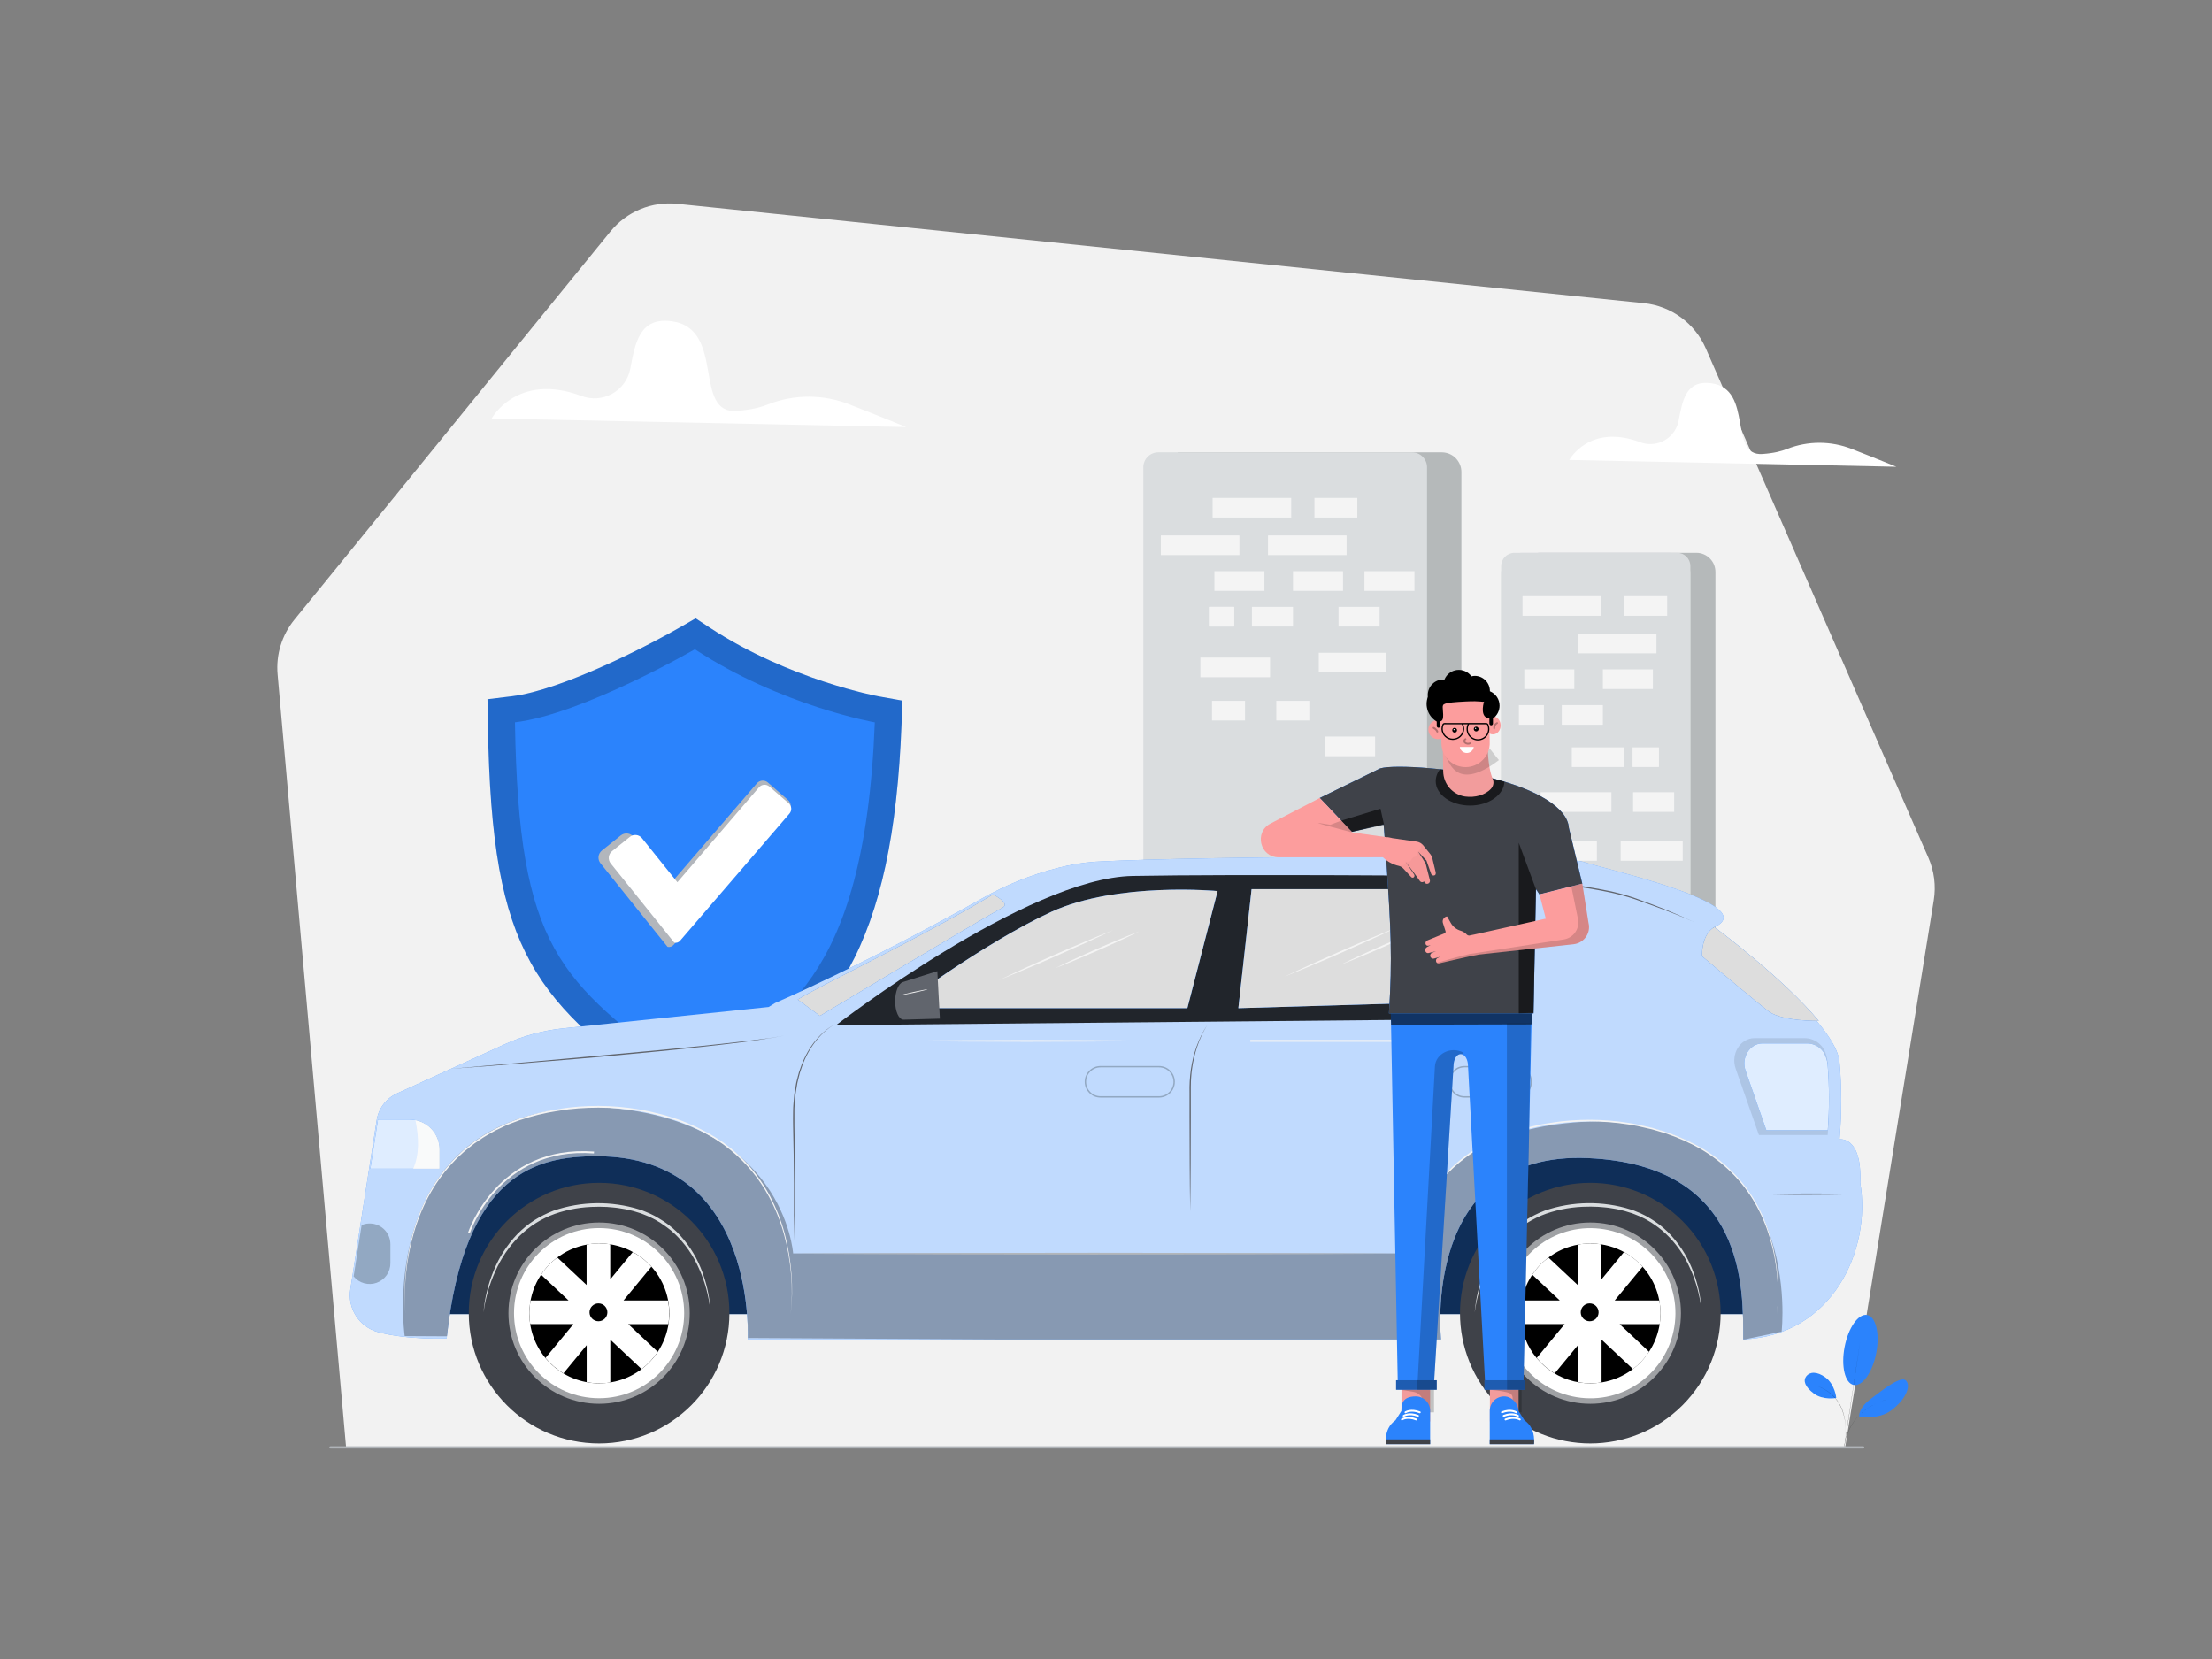 <svg class="gridItem__media" version="1.1" id="Layer_1" xmlns="http://www.w3.org/2000/svg" x="0px" y="0px" width="1600" height="1200" viewBox="0 0 1600 1200" style="baseline-shift: 0px; clip-rule: nonzero; color: rgb(61, 61, 61); color-interpolation: srgb; color-interpolation-filters: linearrgb; color-rendering: auto; cursor: auto; direction: ltr; display: block; fill: none; fill-opacity: 1; fill-rule: nonzero; font: 400 16px / 18.4px lato, sans-serif; image-rendering: auto; letter-spacing: normal; marker: none; overflow: hidden; paint-order: normal; pointer-events: auto; shape-rendering: auto; stroke: none; stroke-dasharray: none; stroke-dashoffset: 0px; stroke-linecap: butt; stroke-linejoin: miter; stroke-miterlimit: 4; stroke-opacity: 1; stroke-width: 1px; text-anchor: start; text-decoration: none solid rgb(61, 61, 61); text-rendering: auto; visibility: visible; word-spacing: 0px; writing-mode: horizontal-tb;" fill="none" xmlns:xlink="http://www.w3.org/1999/xlink">
<rect x="0" y="0" width="1600" height="1200" fill="#808080" stroke="none"/>
<path d="M250.32 1046.88L200.8 487.81C199.537 473.544 203.889 459.347 212.93 448.24L441.56 167.41C447.317 160.335 454.743 154.803 463.169 151.312C471.595 147.821 480.757 146.48 489.83 147.41L1189.07 219.29C1198.76 220.288 1208.01 223.843 1215.88 229.59C1223.74 235.338 1229.94 243.071 1233.84 252L1394.84 620.39C1399.07 630.072 1400.43 640.768 1398.74 651.2L1334.64 1047L250.32 1046.88Z" fill="#F2F2F2" style="baseline-shift: 0px; fill: rgb(242, 242, 242); paint-order: normal; text-decoration: none solid rgb(61, 61, 61);"></path>
<path d="M1347.62 1047.76H239.001C238.789 1047.76 238.586 1047.68 238.435 1047.53C238.285 1047.38 238.201 1047.17 238.201 1046.96C238.201 1046.75 238.285 1046.54 238.435 1046.39C238.586 1046.24 238.789 1046.16 239.001 1046.16H1347.7C1347.81 1046.16 1347.91 1046.18 1348.01 1046.22C1348.11 1046.26 1348.2 1046.32 1348.27 1046.39C1348.34 1046.47 1348.4 1046.55 1348.44 1046.65C1348.48 1046.75 1348.5 1046.85 1348.5 1046.96C1348.5 1047.07 1348.47 1047.18 1348.43 1047.28C1348.38 1047.38 1348.32 1047.47 1348.23 1047.55C1348.15 1047.62 1348.05 1047.68 1347.95 1047.72C1347.84 1047.75 1347.73 1047.77 1347.62 1047.76V1047.76Z" fill="#AFB3B8" style="baseline-shift: 0px; fill: rgb(175, 179, 184); paint-order: normal; text-decoration: none solid rgb(61, 61, 61);"></path>
<path opacity="0.3" d="M1113.47 399.86H1227C1230.66 399.86 1234.18 401.315 1236.77 403.905C1239.36 406.495 1240.81 410.008 1240.81 413.67V777C1240.81 779.515 1239.81 781.926 1238.03 783.704C1236.26 785.482 1233.84 786.48 1231.33 786.48H1113.43C1110.92 786.467 1108.53 785.463 1106.76 783.686C1104.99 781.91 1104 779.506 1104 777V777V409.31C1104.01 406.803 1105.01 404.401 1106.78 402.63C1108.56 400.859 1110.96 399.863 1113.47 399.86Z" fill="#263238" style="baseline-shift: 0px; fill: rgb(38, 50, 56); opacity: 0.3; paint-order: normal; text-decoration: none solid rgb(61, 61, 61);"></path>
<path d="M1213.11 399.86H1095.41C1090.12 399.86 1085.83 404.149 1085.83 409.44V776.89C1085.83 782.181 1090.12 786.47 1095.41 786.47H1213.11C1218.4 786.47 1222.69 782.181 1222.69 776.89V409.44C1222.69 404.149 1218.4 399.86 1213.11 399.86Z" fill="#DADDDF" style="baseline-shift: 0px; fill: rgb(218, 221, 223); paint-order: normal; text-decoration: none solid rgb(61, 61, 61);"></path>
<path d="M1158.11 431.21H1101.27V445.42H1158.11V431.21Z" fill="#F4F4F4" style="baseline-shift: 0px; fill: rgb(244, 244, 244); paint-order: normal; text-decoration: none solid rgb(61, 61, 61);"></path>
<path d="M1198.15 458.35H1141.31V472.56H1198.15V458.35Z" fill="#F4F4F4" style="baseline-shift: 0px; fill: rgb(244, 244, 244); paint-order: normal; text-decoration: none solid rgb(61, 61, 61);"></path>
<path d="M1138.74 484.18H1102.56V498.39H1138.74V484.18Z" fill="#F4F4F4" style="baseline-shift: 0px; fill: rgb(244, 244, 244); paint-order: normal; text-decoration: none solid rgb(61, 61, 61);"></path>
<path d="M1195.58 484.18H1159.4V498.39H1195.58V484.18Z" fill="#F4F4F4" style="baseline-shift: 0px; fill: rgb(244, 244, 244); paint-order: normal; text-decoration: none solid rgb(61, 61, 61);"></path>
<path d="M1116.77 510.02H1098.68V524.23H1116.77V510.02Z" fill="#F4F4F4" style="baseline-shift: 0px; fill: rgb(244, 244, 244); paint-order: normal; text-decoration: none solid rgb(61, 61, 61);"></path>
<path d="M1159.4 510.02H1129.69V524.23H1159.4V510.02Z" fill="#F4F4F4" style="baseline-shift: 0px; fill: rgb(244, 244, 244); paint-order: normal; text-decoration: none solid rgb(61, 61, 61);"></path>
<path d="M1174.69 540.58H1136.93V554.79H1174.69V540.58Z" fill="#F4F4F4" style="baseline-shift: 0px; fill: rgb(244, 244, 244); paint-order: normal; text-decoration: none solid rgb(61, 61, 61);"></path>
<path d="M1199.96 540.58H1180.86V554.79H1199.96V540.58Z" fill="#F4F4F4" style="baseline-shift: 0px; fill: rgb(244, 244, 244); paint-order: normal; text-decoration: none solid rgb(61, 61, 61);"></path>
<path d="M1165.58 573.05H1114.41V587.26H1165.58V573.05Z" fill="#F4F4F4" style="baseline-shift: 0px; fill: rgb(244, 244, 244); paint-order: normal; text-decoration: none solid rgb(61, 61, 61);"></path>
<path d="M1210.97 573.05H1181.26V587.26H1210.97V573.05Z" fill="#F4F4F4" style="baseline-shift: 0px; fill: rgb(244, 244, 244); paint-order: normal; text-decoration: none solid rgb(61, 61, 61);"></path>
<path d="M1155.07 608.39H1137.33V622.6H1155.07V608.39Z" fill="#F4F4F4" style="baseline-shift: 0px; fill: rgb(244, 244, 244); paint-order: normal; text-decoration: none solid rgb(61, 61, 61);"></path>
<path d="M1217.15 608.39H1172.26V622.6H1217.15V608.39Z" fill="#F4F4F4" style="baseline-shift: 0px; fill: rgb(244, 244, 244); paint-order: normal; text-decoration: none solid rgb(61, 61, 61);"></path>
<path d="M1205.9 431.21H1174.9V445.42H1205.9V431.21Z" fill="#F4F4F4" style="baseline-shift: 0px; fill: rgb(244, 244, 244); paint-order: normal; text-decoration: none solid rgb(61, 61, 61);"></path>
<path d="M1101 399.86H1207.44C1211.47 399.86 1215.34 401.461 1218.19 404.312C1221.04 407.162 1222.65 411.028 1222.65 415.06V415.06V786.47H1085.83V415.07C1085.83 411.038 1087.43 407.171 1090.28 404.319C1093.13 401.467 1097 399.863 1101.03 399.86H1101Z" fill="#DADDDF" style="baseline-shift: 0px; fill: rgb(218, 221, 223); paint-order: normal; text-decoration: none solid rgb(61, 61, 61);"></path>
<path d="M1158.11 431.21H1101.27V445.42H1158.11V431.21Z" fill="#F4F4F4" style="baseline-shift: 0px; fill: rgb(244, 244, 244); paint-order: normal; text-decoration: none solid rgb(61, 61, 61);"></path>
<path d="M1198.15 458.35H1141.31V472.56H1198.15V458.35Z" fill="#F4F4F4" style="baseline-shift: 0px; fill: rgb(244, 244, 244); paint-order: normal; text-decoration: none solid rgb(61, 61, 61);"></path>
<path d="M1138.74 484.18H1102.56V498.39H1138.74V484.18Z" fill="#F4F4F4" style="baseline-shift: 0px; fill: rgb(244, 244, 244); paint-order: normal; text-decoration: none solid rgb(61, 61, 61);"></path>
<path d="M1195.58 484.18H1159.4V498.39H1195.58V484.18Z" fill="#F4F4F4" style="baseline-shift: 0px; fill: rgb(244, 244, 244); paint-order: normal; text-decoration: none solid rgb(61, 61, 61);"></path>
<path d="M1116.77 510.02H1098.68V524.23H1116.77V510.02Z" fill="#F4F4F4" style="baseline-shift: 0px; fill: rgb(244, 244, 244); paint-order: normal; text-decoration: none solid rgb(61, 61, 61);"></path>
<path d="M1159.4 510.02H1129.69V524.23H1159.4V510.02Z" fill="#F4F4F4" style="baseline-shift: 0px; fill: rgb(244, 244, 244); paint-order: normal; text-decoration: none solid rgb(61, 61, 61);"></path>
<path d="M1174.69 540.58H1136.93V554.79H1174.69V540.58Z" fill="#F4F4F4" style="baseline-shift: 0px; fill: rgb(244, 244, 244); paint-order: normal; text-decoration: none solid rgb(61, 61, 61);"></path>
<path d="M1199.96 540.58H1180.86V554.79H1199.96V540.58Z" fill="#F4F4F4" style="baseline-shift: 0px; fill: rgb(244, 244, 244); paint-order: normal; text-decoration: none solid rgb(61, 61, 61);"></path>
<path d="M1165.58 573.05H1114.41V587.26H1165.58V573.05Z" fill="#F4F4F4" style="baseline-shift: 0px; fill: rgb(244, 244, 244); paint-order: normal; text-decoration: none solid rgb(61, 61, 61);"></path>
<path d="M1210.97 573.05H1181.26V587.26H1210.97V573.05Z" fill="#F4F4F4" style="baseline-shift: 0px; fill: rgb(244, 244, 244); paint-order: normal; text-decoration: none solid rgb(61, 61, 61);"></path>
<path d="M1155.07 608.39H1137.33V622.6H1155.07V608.39Z" fill="#F4F4F4" style="baseline-shift: 0px; fill: rgb(244, 244, 244); paint-order: normal; text-decoration: none solid rgb(61, 61, 61);"></path>
<path d="M1217.15 608.39H1172.26V622.6H1217.15V608.39Z" fill="#F4F4F4" style="baseline-shift: 0px; fill: rgb(244, 244, 244); paint-order: normal; text-decoration: none solid rgb(61, 61, 61);"></path>
<path d="M1205.9 431.21H1174.9V445.42H1205.9V431.21Z" fill="#F4F4F4" style="baseline-shift: 0px; fill: rgb(244, 244, 244); paint-order: normal; text-decoration: none solid rgb(61, 61, 61);"></path>
<path opacity="0.3" d="M851.869 327.18H1042.87C1046.64 327.182 1050.25 328.681 1052.91 331.345C1055.57 334.01 1057.07 337.623 1057.07 341.39V631.11H851.869V327.18Z" fill="#263238" style="baseline-shift: 0px; fill: rgb(38, 50, 56); opacity: 0.3; paint-order: normal; text-decoration: none solid rgb(61, 61, 61);"></path>
<path d="M837.87 327.18H1021.38C1024.25 327.18 1027 328.32 1029.03 330.348C1031.07 332.377 1032.21 335.129 1032.21 338V338V631.1H827V338C827 335.128 828.141 332.373 830.172 330.342C832.203 328.311 834.958 327.17 837.83 327.17L837.87 327.18Z" fill="#DADDDF" style="baseline-shift: 0px; fill: rgb(218, 221, 223); paint-order: normal; text-decoration: none solid rgb(61, 61, 61);"></path>
<path d="M933.971 360.16H877.131V374.37H933.971V360.16Z" fill="#F4F4F4" style="baseline-shift: 0px; fill: rgb(244, 244, 244); paint-order: normal; text-decoration: none solid rgb(61, 61, 61);"></path>
<path d="M974.02 387.29H917.18V401.5H974.02V387.29Z" fill="#F4F4F4" style="baseline-shift: 0px; fill: rgb(244, 244, 244); paint-order: normal; text-decoration: none solid rgb(61, 61, 61);"></path>
<path d="M914.6 413.14H878.42V427.35H914.6V413.14Z" fill="#F4F4F4" style="baseline-shift: 0px; fill: rgb(244, 244, 244); paint-order: normal; text-decoration: none solid rgb(61, 61, 61);"></path>
<path d="M971.45 413.14H935.27V427.35H971.45V413.14Z" fill="#F4F4F4" style="baseline-shift: 0px; fill: rgb(244, 244, 244); paint-order: normal; text-decoration: none solid rgb(61, 61, 61);"></path>
<path d="M935.261 438.97H905.551V453.18H935.261V438.97Z" fill="#F4F4F4" style="baseline-shift: 0px; fill: rgb(244, 244, 244); paint-order: normal; text-decoration: none solid rgb(61, 61, 61);"></path>
<path d="M981.77 360.16H950.77V374.37H981.77V360.16Z" fill="#F4F4F4" style="baseline-shift: 0px; fill: rgb(244, 244, 244); paint-order: normal; text-decoration: none solid rgb(61, 61, 61);"></path>
<path d="M896.51 387.29H839.67V401.5H896.51V387.29Z" fill="#F4F4F4" style="baseline-shift: 0px; fill: rgb(244, 244, 244); paint-order: normal; text-decoration: none solid rgb(61, 61, 61);"></path>
<path d="M1023.12 413.14H986.939V427.35H1023.12V413.14Z" fill="#F4F4F4" style="baseline-shift: 0px; fill: rgb(244, 244, 244); paint-order: normal; text-decoration: none solid rgb(61, 61, 61);"></path>
<path d="M892.641 438.97H874.551V453.18H892.641V438.97Z" fill="#F4F4F4" style="baseline-shift: 0px; fill: rgb(244, 244, 244); paint-order: normal; text-decoration: none solid rgb(61, 61, 61);"></path>
<path d="M997.909 438.97H968.199V453.18H997.909V438.97Z" fill="#F4F4F4" style="baseline-shift: 0px; fill: rgb(244, 244, 244); paint-order: normal; text-decoration: none solid rgb(61, 61, 61);"></path>
<path d="M1002.36 472.16H953.91V486.37H1002.36V472.16Z" fill="#F4F4F4" style="baseline-shift: 0px; fill: rgb(244, 244, 244); paint-order: normal; text-decoration: none solid rgb(61, 61, 61);"></path>
<path d="M900.57 506.93H876.68V521.14H900.57V506.93Z" fill="#F4F4F4" style="baseline-shift: 0px; fill: rgb(244, 244, 244); paint-order: normal; text-decoration: none solid rgb(61, 61, 61);"></path>
<path d="M947.07 506.93H923.18V521.14H947.07V506.93Z" fill="#F4F4F4" style="baseline-shift: 0px; fill: rgb(244, 244, 244); paint-order: normal; text-decoration: none solid rgb(61, 61, 61);"></path>
<path d="M994.641 532.77H958.461V546.979H994.641V532.77Z" fill="#F4F4F4" style="baseline-shift: 0px; fill: rgb(244, 244, 244); paint-order: normal; text-decoration: none solid rgb(61, 61, 61);"></path>
<path d="M918.659 475.64H868.27V489.85H918.659V475.64Z" fill="#F4F4F4" style="baseline-shift: 0px; fill: rgb(244, 244, 244); paint-order: normal; text-decoration: none solid rgb(61, 61, 61);"></path>
<path d="M892.641 438.97H874.551V453.18H892.641V438.97Z" fill="#F4F4F4" style="baseline-shift: 0px; fill: rgb(244, 244, 244); paint-order: normal; text-decoration: none solid rgb(61, 61, 61);"></path>
<path d="M502.739 801.38C496.379 801.38 490.059 798.58 484.969 794.76C438.659 760.12 405.159 734.76 383.889 696.3C363.009 658.56 354.289 609.97 352.889 523.44L352.609 505.78L370.059 503.66C406.939 499.23 471.129 465.79 492.759 453.27L503.169 447.27L513.169 453.86C571.429 492.06 635.349 503.68 635.989 503.79L652.739 506.79L652.109 523.79C649.099 602.53 636.999 658.82 613.899 700.84C593.029 738.92 566.049 759.19 542.269 777.06C535.059 782.48 528.269 788.3 521.649 793.82C516.359 798.24 509.649 801.37 502.759 801.37L502.739 801.38Z" class="change-color-in-svg" fill="#4D61FC" style="fill: rgb(43, 131, 252); baseline-shift: 0px; paint-order: normal; text-decoration: none solid rgb(61, 61, 61);"></path>
<path opacity="0.2" d="M502.739 801.38C496.379 801.38 490.059 798.58 484.969 794.76C438.659 760.12 405.159 734.76 383.889 696.3C363.009 658.56 354.289 609.97 352.889 523.44L352.609 505.78L370.059 503.66C406.939 499.23 471.129 465.79 492.759 453.27L503.169 447.27L513.169 453.86C571.429 492.06 635.349 503.68 635.989 503.79L652.739 506.79L652.109 523.79C649.099 602.53 636.999 658.82 613.899 700.84C593.029 738.92 566.049 759.19 542.269 777.06C535.059 782.48 528.269 788.3 521.649 793.82C516.359 798.24 509.649 801.37 502.759 801.37L502.739 801.38Z" fill="black" style="baseline-shift: 0px; fill: rgb(0, 0, 0); opacity: 0.2; paint-order: normal; text-decoration: none solid rgb(61, 61, 61);"></path>
<path d="M502.618 469.63C502.618 469.63 421.449 516.63 372.479 522.48C375.159 686.9 404.508 709 496.798 778C498.598 779.355 500.803 780.063 503.056 780.009C505.308 779.954 507.476 779.141 509.208 777.7C561.638 733.85 625.289 714.82 632.769 522.51C632.769 522.48 565.249 510.73 502.618 469.63ZM502.618 469.63C502.618 469.63 421.449 516.63 372.479 522.48C375.159 686.9 404.508 709 496.798 778C498.598 779.355 500.803 780.063 503.056 780.009C505.308 779.954 507.476 779.141 509.208 777.7C561.638 733.85 625.289 714.82 632.769 522.51C632.769 522.48 565.249 510.73 502.618 469.63ZM502.618 469.63C502.618 469.63 421.449 516.63 372.479 522.48C375.159 686.9 404.508 709 496.798 778C498.598 779.355 500.803 780.063 503.056 780.009C505.308 779.954 507.476 779.141 509.208 777.7C561.638 733.85 625.289 714.82 632.769 522.51C632.769 522.48 565.249 510.73 502.618 469.63Z" class="change-color-in-svg" fill="#4D61FC" style="fill: rgb(43, 131, 252); baseline-shift: 0px; paint-order: normal; text-decoration: none solid rgb(61, 61, 61);"></path>
<path d="M570.589 586.53L504.689 663.17L487.249 683.42C486.718 684.038 486.029 684.5 485.256 684.757C484.482 685.014 483.654 685.057 482.859 684.88L465.469 663.22L434.359 624.47C433.816 623.796 433.411 623.023 433.167 622.192C432.923 621.362 432.846 620.492 432.938 619.632C433.031 618.772 433.293 617.939 433.708 617.18C434.123 616.421 434.684 615.752 435.359 615.21L448.999 604.31C450.36 603.215 452.099 602.706 453.836 602.894C455.572 603.081 457.163 603.95 458.259 605.31L485.259 638.89L547.509 566.56C548.479 565.441 549.852 564.752 551.329 564.643C552.806 564.534 554.265 565.015 555.389 565.98L569.999 578.67C571.118 579.635 571.808 581.004 571.919 582.478C572.029 583.951 571.551 585.409 570.589 586.53Z" fill="#B2B6BC" style="baseline-shift: 0px; fill: rgb(178, 182, 188); paint-order: normal; text-decoration: none solid rgb(61, 61, 61);"></path>
<path d="M571.07 588.459L508.44 661.239L491.9 680.469C491.399 681.058 490.746 681.498 490.013 681.742C489.279 681.985 488.493 682.022 487.74 681.849L471.22 661.239L441.69 624.489C440.657 623.189 440.183 621.532 440.37 619.882C440.558 618.233 441.392 616.725 442.69 615.689L455.58 605.339C456.873 604.298 458.526 603.814 460.176 603.992C461.827 604.17 463.339 604.996 464.38 606.289V606.289L489.96 638.169L549 569.489C549.92 568.426 551.224 567.771 552.626 567.668C554.028 567.565 555.414 568.022 556.48 568.939L570.48 581.019C571.544 581.928 572.204 583.222 572.314 584.617C572.425 586.012 571.977 587.394 571.07 588.459Z" fill="white" style="baseline-shift: 0px; fill: rgb(255, 255, 255); paint-order: normal; text-decoration: none solid rgb(61, 61, 61);"></path>
<path d="M1272.78 822.121H316.539V950.531H1272.78V822.121Z" class="change-color-in-svg" fill="#4D61FC" style="fill: rgb(43, 131, 252); baseline-shift: 0px; paint-order: normal; text-decoration: none solid rgb(61, 61, 61);"></path>
<path opacity="0.65" d="M1272.78 822.121H316.539V950.531H1272.78V822.121Z" fill="black" style="baseline-shift: 0px; fill: rgb(0, 0, 0); opacity: 0.65; paint-order: normal; text-decoration: none solid rgb(61, 61, 61);"></path>
<path d="M1260.89 968.83C1260.89 933.31 1263.58 842.83 1148.89 837.7C1027.32 832.19 1042.34 968.83 1042.34 968.83H540.94C540.33 973.83 550.63 836.33 431.66 836.33C389.31 836.33 336.03 847.26 323.06 968.12C323.06 968.12 295.15 969.42 273.33 963.51C266.78 961.697 261.129 957.532 257.457 951.812C253.786 946.093 252.352 939.221 253.43 932.51L254.8 923.71L260.58 886.6L266.92 845.82L272.44 810.31C273.089 806.11 274.773 802.137 277.339 798.749C279.905 795.361 283.273 792.664 287.14 790.9L365 755.38C378.396 749.259 392.7 745.362 407.35 743.84L556 728.38L560.61 725.51C560.61 725.51 625.61 697.61 710.51 649.78C727.709 640.032 746.136 632.633 765.3 627.78C774.157 625.445 783.213 623.945 792.35 623.3C867.48 619.2 1128.35 617.84 1144.75 623.3C1161.15 628.76 1277.26 654.72 1239.01 671.12C1239.01 671.12 1300.24 716.33 1322.56 749.67C1327.13 756.47 1330.07 762.78 1330.56 768.11C1332.18 786.514 1332.2 805.023 1330.63 823.43C1330.64 823.659 1330.61 823.888 1330.56 824.11C1330.56 824.11 1346.96 821.38 1345.56 855.53C1353.78 904.63 1325.09 966.1 1260.89 968.83Z" class="change-color-in-svg" fill="#4D61FC" style="fill: rgb(43, 131, 252); baseline-shift: 0px; paint-order: normal; text-decoration: none solid rgb(61, 61, 61);"></path>
<path opacity="0.7" d="M1260.89 968.83C1260.89 933.31 1263.58 842.83 1148.89 837.7C1027.32 832.19 1042.34 968.83 1042.34 968.83H540.94C540.33 973.83 550.63 836.33 431.66 836.33C389.31 836.33 336.03 847.26 323.06 968.12C323.06 968.12 295.15 969.42 273.33 963.51C266.78 961.697 261.129 957.532 257.457 951.812C253.786 946.093 252.352 939.221 253.43 932.51L254.8 923.71L260.58 886.6L266.92 845.82L272.44 810.31C273.089 806.11 274.773 802.137 277.339 798.749C279.905 795.361 283.273 792.664 287.14 790.9L365 755.38C378.396 749.259 392.7 745.362 407.35 743.84L556 728.38L560.61 725.51C560.61 725.51 625.61 697.61 710.51 649.78C727.709 640.032 746.136 632.633 765.3 627.78C774.157 625.445 783.213 623.945 792.35 623.3C867.48 619.2 1128.35 617.84 1144.75 623.3C1161.15 628.76 1277.26 654.72 1239.01 671.12C1239.01 671.12 1300.24 716.33 1322.56 749.67C1327.13 756.47 1330.07 762.78 1330.56 768.11C1332.18 786.514 1332.2 805.023 1330.63 823.43C1330.64 823.659 1330.61 823.888 1330.56 824.11C1330.56 824.11 1346.96 821.38 1345.56 855.53C1353.78 904.63 1325.09 966.1 1260.89 968.83Z" fill="white" style="baseline-shift: 0px; fill: rgb(255, 255, 255); opacity: 0.7; paint-order: normal; text-decoration: none solid rgb(61, 61, 61);"></path>
<path opacity="0.3" d="M1288.69 963.2L1262.43 968.74C1261.92 968.74 1261.43 968.81 1260.9 968.83C1260.9 933.31 1263.59 842.83 1148.9 837.69C1027.32 832.19 1042.34 968.83 1042.34 968.83H722.67L540.97 967.83C541.19 954.72 542.07 836.36 431.71 836.36C389.54 836.36 336.56 847.2 323.28 966.59L292.72 966.42C292.72 966.42 268.81 800.67 432.88 800.67C567.23 808.44 573.69 906.61 573.69 906.61H1019.37C1019.37 906.61 1019.37 813.61 1156.31 811.01C1306.16 816.18 1288.69 963.2 1288.69 963.2Z" fill="black" style="baseline-shift: 0px; fill: rgb(0, 0, 0); opacity: 0.3; paint-order: normal; text-decoration: none solid rgb(61, 61, 61);"></path>
<path d="M433.34 1044.1C485.398 1044.1 527.6 1001.9 527.6 949.84C527.6 897.782 485.398 855.58 433.34 855.58C381.282 855.58 339.08 897.782 339.08 949.84C339.08 1001.9 381.282 1044.1 433.34 1044.1Z" fill="#3F4249" style="baseline-shift: 0px; fill: rgb(63, 66, 73); paint-order: normal; text-decoration: none solid rgb(61, 61, 61);"></path>
<path d="M349.76 949.241C350.142 944.048 350.979 938.898 352.26 933.851C353.512 928.787 355.14 923.823 357.13 919.001C361.108 909.266 366.874 900.363 374.13 892.751C377.824 888.992 381.911 885.639 386.32 882.751C390.792 879.94 395.528 877.572 400.46 875.681C420.537 868.821 442.276 868.531 462.53 874.851L464.44 875.461L466.27 876.211C467.49 876.711 468.73 877.211 469.92 877.721L473.48 879.481C474.075 879.78 474.653 880.114 475.21 880.481L476.92 881.481C481.473 884.134 485.687 887.331 489.47 891.001C496.916 898.428 502.805 907.268 506.79 917.001C508.776 921.866 510.371 926.882 511.56 932.001C512.774 937.077 513.507 942.257 513.75 947.471C512.632 937.154 509.888 927.079 505.62 917.621C501.508 908.169 495.551 899.632 488.1 892.511L485.23 889.951L482.18 887.631C481.18 886.821 480.08 886.171 479.03 885.431L477.46 884.331L475.8 883.381L474.14 882.381C473.59 882.061 473.02 881.761 472.45 881.481L469 879.821C467.84 879.291 466.63 878.821 465.45 878.391L463.66 877.691C463.06 877.481 462.44 877.311 461.83 877.121L458.16 876.001L454.42 875.121L452.51 874.691C451.88 874.561 451.25 874.481 450.6 874.371L446.78 873.751C445.52 873.551 444.23 873.491 442.96 873.351C441.69 873.211 440.41 873.081 439.14 873.021L435.32 872.911C434.04 872.911 432.77 872.791 431.5 872.911C421.237 872.926 411.048 874.646 401.35 878.001C391.667 881.459 382.862 887.003 375.56 894.241C368.269 901.538 362.405 910.131 358.27 919.581C353.984 928.993 351.116 938.988 349.76 949.241V949.241Z" fill="#DADDDF" style="baseline-shift: 0px; fill: rgb(218, 221, 223); paint-order: normal; text-decoration: none solid rgb(61, 61, 61);"></path>
<path opacity="0.5" d="M433.34 1015.41C469.553 1015.41 498.91 986.053 498.91 949.84C498.91 913.626 469.553 884.27 433.34 884.27C397.126 884.27 367.77 913.626 367.77 949.84C367.77 986.053 397.126 1015.41 433.34 1015.41Z" fill="white" style="baseline-shift: 0px; fill: rgb(255, 255, 255); opacity: 0.5; paint-order: normal; text-decoration: none solid rgb(61, 61, 61);"></path>
<path d="M433.341 1011.38C467.328 1011.38 494.881 983.828 494.881 949.841C494.881 915.853 467.328 888.301 433.341 888.301C399.353 888.301 371.801 915.853 371.801 949.841C371.801 983.828 399.353 1011.38 433.341 1011.38Z" fill="white" style="baseline-shift: 0px; fill: rgb(255, 255, 255); paint-order: normal; text-decoration: none solid rgb(61, 61, 61);"></path>
<path d="M484.15 949.999C484.139 963.125 479.031 975.733 469.902 985.164C460.773 994.595 448.338 1000.11 435.22 1000.55C434.65 1000.55 434.09 1000.61 433.53 1000.61C426.882 1000.62 420.297 999.311 414.153 996.77C408.009 994.229 402.427 990.502 397.725 985.801C393.024 981.101 389.295 975.519 386.753 969.375C384.211 963.232 382.905 956.648 382.91 949.999V948.999C383.086 940.484 385.407 932.151 389.658 924.771C393.91 917.391 399.954 911.203 407.232 906.779C414.511 902.355 422.787 899.839 431.296 899.463C439.804 899.088 448.27 900.864 455.91 904.629C460.65 906.951 464.989 910.017 468.76 913.709C473.631 918.415 477.504 924.053 480.149 930.288C482.793 936.523 484.154 943.227 484.15 949.999V949.999Z" fill="black" style="baseline-shift: 0px; fill: rgb(0, 0, 0); paint-order: normal; text-decoration: none solid rgb(61, 61, 61);"></path>
<path d="M471.16 916.229C470.37 915.359 469.56 914.499 468.72 913.679C465.443 910.499 461.741 907.786 457.72 905.619L441.39 925.419V899.999C438.767 899.589 436.116 899.379 433.46 899.369C430.384 899.377 427.315 899.662 424.29 900.219V929.459L403.1 909.569C398.486 912.992 394.509 917.2 391.35 921.999L411.27 940.689H383.75C383.238 943.428 382.954 946.204 382.9 948.989V949.989C382.908 952.584 383.112 955.175 383.51 957.739H414.77L394.56 982.259C398.217 986.68 402.596 990.45 407.51 993.409L424.35 972.999V999.739C427.374 1000.31 430.444 1000.59 433.52 1000.6C434.09 1000.6 434.65 1000.6 435.21 1000.6C437.301 1000.52 439.384 1000.32 441.45 999.999V968.999L464.09 990.309C468.654 986.831 472.602 982.613 475.77 977.829L454.43 957.769H483.48C484.354 952.097 484.256 946.318 483.19 940.679H451L471.16 916.229Z" fill="white" style="baseline-shift: 0px; fill: rgb(255, 255, 255); paint-order: normal; text-decoration: none solid rgb(61, 61, 61);"></path>
<path d="M432.87 955.699C436.438 955.699 439.33 952.807 439.33 949.239C439.33 945.671 436.438 942.779 432.87 942.779C429.302 942.779 426.41 945.671 426.41 949.239C426.41 952.807 429.302 955.699 432.87 955.699Z" fill="black" style="baseline-shift: 0px; fill: rgb(0, 0, 0); paint-order: normal; text-decoration: none solid rgb(61, 61, 61);"></path>
<path d="M1216.96 1016.49C1253.77 979.677 1253.77 919.995 1216.96 883.184C1180.15 846.373 1120.47 846.373 1083.66 883.184C1046.85 919.995 1046.85 979.677 1083.66 1016.49C1120.47 1053.3 1180.15 1053.3 1216.96 1016.49Z" fill="#3F4249" style="baseline-shift: 0px; fill: rgb(63, 66, 73); paint-order: normal; text-decoration: none solid rgb(61, 61, 61);"></path>
<path d="M1066.7 949.241C1067.08 944.048 1067.91 938.899 1069.19 933.851C1070.44 928.782 1072.07 923.812 1074.05 918.981C1078.02 909.243 1083.79 900.338 1091.05 892.731C1094.74 888.972 1098.82 885.62 1103.23 882.731C1107.7 879.92 1112.44 877.552 1117.38 875.661C1137.46 868.802 1159.2 868.511 1179.45 874.831C1180.08 875.031 1180.71 875.221 1181.36 875.441L1183.2 876.191C1184.42 876.691 1185.66 877.191 1186.85 877.701L1190.41 879.461C1191 879.761 1191.58 880.095 1192.14 880.461L1193.84 881.461C1198.39 884.155 1202.59 887.392 1206.35 891.101C1213.8 898.526 1219.69 907.366 1223.68 917.101C1225.66 921.942 1227.25 926.931 1228.45 932.021C1229.67 937.085 1230.41 942.25 1230.68 947.451C1229.56 937.138 1226.82 927.066 1222.55 917.611C1218.44 908.152 1212.48 899.612 1205.02 892.491L1202.15 889.931L1199.15 887.581C1198.15 886.771 1197.05 886.121 1196.01 885.381L1194.43 884.311L1192.76 883.311L1191.1 882.311C1190.56 881.991 1189.99 881.691 1189.41 881.421L1185.96 879.761C1184.79 879.231 1183.58 878.811 1182.39 878.331L1180.62 877.631C1180.01 877.421 1179.4 877.251 1178.78 877.061L1175.12 875.931L1171.38 875.051L1169.52 874.611C1168.89 874.481 1168.25 874.401 1167.61 874.291L1163.79 873.671C1162.53 873.471 1161.24 873.411 1159.97 873.271C1158.7 873.131 1157.41 873.001 1156.15 872.951L1152.33 872.831C1151.05 872.831 1149.76 872.721 1148.51 872.831C1138.24 872.84 1128.05 874.553 1118.34 877.901C1108.66 881.359 1099.86 886.904 1092.56 894.141C1085.26 901.433 1079.4 910.028 1075.27 919.481C1070.95 928.921 1068.06 938.951 1066.7 949.241V949.241Z" fill="#DADDDF" style="baseline-shift: 0px; fill: rgb(218, 221, 223); paint-order: normal; text-decoration: none solid rgb(61, 61, 61);"></path>
<path opacity="0.5" d="M1150.31 1015.41C1186.52 1015.41 1215.88 986.055 1215.88 949.841C1215.88 913.628 1186.52 884.271 1150.31 884.271C1114.1 884.271 1084.74 913.628 1084.74 949.841C1084.74 986.055 1114.1 1015.41 1150.31 1015.41Z" fill="white" style="baseline-shift: 0px; fill: rgb(255, 255, 255); opacity: 0.5; paint-order: normal; text-decoration: none solid rgb(61, 61, 61);"></path>
<path d="M1211.09 959.751C1216.54 926.203 1193.76 894.592 1160.21 889.146C1126.66 883.7 1095.05 906.482 1089.6 940.03C1084.16 973.579 1106.94 1005.19 1140.49 1010.64C1174.04 1016.08 1205.65 993.3 1211.09 959.751Z" fill="white" style="baseline-shift: 0px; fill: rgb(255, 255, 255); paint-order: normal; text-decoration: none solid rgb(61, 61, 61);"></path>
<path d="M1201.07 950C1201.08 963.13 1195.98 975.748 1186.85 985.183C1177.72 994.618 1165.27 1000.13 1152.15 1000.55C1151.59 1000.55 1151.03 1000.61 1150.46 1000.61C1139.58 1000.62 1128.99 997.126 1120.26 990.64C1111.52 984.155 1105.11 975.027 1101.98 964.61C1100.55 959.889 1099.83 954.983 1099.84 950.05C1099.82 949.717 1099.82 949.383 1099.84 949.05C1100.01 940.534 1102.33 932.199 1106.58 924.818C1110.83 917.436 1116.88 911.247 1124.16 906.822C1131.44 902.398 1139.71 899.882 1148.22 899.508C1156.73 899.133 1165.2 900.912 1172.84 904.68C1177.58 907.002 1181.92 910.068 1185.69 913.76C1190.56 918.457 1194.43 924.087 1197.07 930.314C1199.71 936.54 1201.07 943.236 1201.07 950V950Z" fill="black" style="baseline-shift: 0px; fill: rgb(0, 0, 0); paint-order: normal; text-decoration: none solid rgb(61, 61, 61);"></path>
<path d="M1188.13 916.23C1187.34 915.36 1186.54 914.5 1185.69 913.68C1182.41 910.501 1178.71 907.789 1174.69 905.62L1158.35 925.45V900.05C1155.72 899.64 1153.07 899.43 1150.41 899.42C1147.34 899.423 1144.27 899.707 1141.25 900.27V929.51L1120.02 909.6C1115.43 913.028 1111.46 917.223 1108.3 922L1128.24 940.68H1100.71C1100.2 943.422 1099.92 946.202 1099.87 948.99C1099.85 949.323 1099.85 949.657 1099.87 949.99C1099.87 952.588 1100.07 955.183 1100.47 957.75H1131.75L1111.53 982.26C1115.2 986.69 1119.59 990.464 1124.53 993.42L1141.37 973V999.74C1144.39 1000.3 1147.46 1000.59 1150.53 1000.6C1151.09 1000.6 1151.65 1000.6 1152.22 1000.54C1154.31 1000.47 1156.39 1000.28 1158.46 999.95V969L1181.17 990.31C1185.74 986.842 1189.69 982.622 1192.84 977.83L1171.52 957.77H1200.52C1200.91 955.205 1201.1 952.614 1201.1 950.02C1201.1 946.886 1200.81 943.759 1200.23 940.68H1167.94L1188.13 916.23Z" fill="white" style="baseline-shift: 0px; fill: rgb(255, 255, 255); paint-order: normal; text-decoration: none solid rgb(61, 61, 61);"></path>
<path d="M1149.85 955.701C1153.42 955.701 1156.31 952.809 1156.31 949.241C1156.31 945.673 1153.42 942.781 1149.85 942.781C1146.28 942.781 1143.39 945.673 1143.39 949.241C1143.39 952.809 1146.28 955.701 1149.85 955.701Z" fill="black" style="baseline-shift: 0px; fill: rgb(0, 0, 0); paint-order: normal; text-decoration: none solid rgb(61, 61, 61);"></path>
<path d="M604.77 741.521C604.77 741.521 742.74 635.001 819.25 633.601C895.76 632.201 1061.04 633.601 1061.04 633.601C1061.04 633.601 1099.24 680.051 1107.48 695.071C1091.09 710.071 1043.28 737.421 1043.28 737.421L604.77 741.521Z" fill="#21252B" style="baseline-shift: 0px; fill: rgb(33, 37, 43); paint-order: normal; text-decoration: none solid rgb(61, 61, 61);"></path>
<path d="M648.49 729.231H858.86L880.72 644.541C880.72 644.541 808.32 637.701 760.51 659.541C712.7 681.381 648.49 729.231 648.49 729.231Z" class="change-color-in-svg" fill="#4D61FC" style="fill: rgb(43, 131, 252); baseline-shift: 0px; paint-order: normal; text-decoration: none solid rgb(61, 61, 61);"></path>
<path d="M905.31 643.171L895.75 729.231L1035.08 725.131L1095.19 690.981L1056.93 643.171H905.31Z" class="change-color-in-svg" fill="#4D61FC" style="fill: rgb(43, 131, 252); baseline-shift: 0px; paint-order: normal; text-decoration: none solid rgb(61, 61, 61);"></path>
<path d="M648.49 729.231H858.86L880.72 644.541C880.72 644.541 808.32 637.701 760.51 659.541C712.7 681.381 648.49 729.231 648.49 729.231Z" fill="#DDDDDD" style="baseline-shift: 0px; fill: rgb(221, 221, 221); paint-order: normal; text-decoration: none solid rgb(61, 61, 61);"></path>
<path d="M905.31 643.171L895.75 729.231L1035.08 725.131L1095.19 690.981L1056.93 643.171H905.31Z" fill="#DDDDDD" style="baseline-shift: 0px; fill: rgb(221, 221, 221); paint-order: normal; text-decoration: none solid rgb(61, 61, 61);"></path>
<path d="M725.2 656.51C709.75 664.84 593.06 734.82 593.06 734.82L577 723C593.07 712.83 666.71 678 718.34 646.94C723.41 649.78 729.83 654 725.2 656.51Z" class="change-color-in-svg" fill="#4D61FC" style="fill: rgb(43, 131, 252); baseline-shift: 0px; paint-order: normal; text-decoration: none solid rgb(61, 61, 61);"></path>
<path d="M1315.54 738.461C1303.66 738.401 1286.54 737.201 1278.92 731.281C1266.63 721.731 1231.11 691.671 1231.11 691.671C1231.11 691.671 1230.25 676.281 1240.04 670.531C1241.87 671.881 1289.8 707.511 1315.54 738.461Z" class="change-color-in-svg" fill="#4D61FC" style="fill: rgb(43, 131, 252); baseline-shift: 0px; paint-order: normal; text-decoration: none solid rgb(61, 61, 61);"></path>
<path d="M725.2 656.51C709.75 664.84 593.06 734.82 593.06 734.82L577 723C593.07 712.83 666.71 678 718.34 646.94C723.41 649.78 729.83 654 725.2 656.51Z" fill="#DDDDDD" style="baseline-shift: 0px; fill: rgb(221, 221, 221); paint-order: normal; text-decoration: none solid rgb(61, 61, 61);"></path>
<path d="M1315.54 738.461C1303.66 738.401 1286.54 737.201 1278.92 731.281C1266.63 721.731 1231.11 691.671 1231.11 691.671C1231.11 691.671 1230.25 676.281 1240.04 670.531C1241.87 671.881 1289.8 707.511 1315.54 738.461Z" fill="#DDDDDD" style="baseline-shift: 0px; fill: rgb(221, 221, 221); paint-order: normal; text-decoration: none solid rgb(61, 61, 61);"></path>
<path d="M722.561 709C725.941 707.36 729.351 705.8 732.751 704.22L742.951 699.451C749.791 696.341 756.681 693.331 763.541 690.271C770.401 687.211 777.321 684.27 784.241 681.36L794.631 677C798.121 675.58 801.631 674.131 805.081 672.771C801.701 674.411 798.291 675.97 794.891 677.54L784.681 682.25C777.841 685.36 770.961 688.37 764.101 691.43C757.241 694.49 750.321 697.431 743.391 700.341L733.001 704.69C729.521 706.12 726.051 707.59 722.561 709Z" fill="#F4F4F4" style="baseline-shift: 0px; fill: rgb(244, 244, 244); paint-order: normal; text-decoration: none solid rgb(61, 61, 61);"></path>
<path d="M763.439 700.211C765.909 698.971 768.439 697.811 770.889 696.601L778.389 693.131C783.389 690.811 788.389 688.581 793.459 686.361C798.529 684.141 803.559 681.961 808.659 679.861L816.299 676.711C818.859 675.711 821.409 674.661 823.999 673.711C821.519 674.951 818.999 676.121 816.549 677.321L809.049 680.801C804.049 683.121 799.049 685.341 793.979 687.571C788.909 689.801 783.879 691.951 778.779 694.061L771.139 697.221C768.579 698.191 765.999 699.241 763.439 700.211Z" fill="#F4F4F4" style="baseline-shift: 0px; fill: rgb(244, 244, 244); paint-order: normal; text-decoration: none solid rgb(61, 61, 61);"></path>
<path d="M929.25 706.38C932.63 704.74 936.05 703.17 939.44 701.61L949.7 696.92C956.53 693.81 963.41 690.81 970.28 687.74C977.15 684.67 984.05 681.74 990.97 678.83L1001.37 674.48C1004.85 673.07 1008.31 671.61 1011.82 670.24C1008.43 671.89 1005.02 673.45 1001.62 675.02L991.37 679.71C984.53 682.81 977.65 685.82 970.79 688.89C963.93 691.96 957.01 694.89 950.09 697.79L939.69 702.14C936.21 703.56 932.74 705 929.25 706.38Z" fill="#F4F4F4" style="baseline-shift: 0px; fill: rgb(244, 244, 244); paint-order: normal; text-decoration: none solid rgb(61, 61, 61);"></path>
<path d="M970.141 697.621C972.611 696.381 975.141 695.231 977.581 694.021L985.081 690.541C990.081 688.221 995.081 685.991 1000.15 683.771C1005.22 681.551 1010.25 679.371 1015.35 677.271L1022.99 674.121C1025.56 673.121 1028.1 672.121 1030.69 671.121C1028.23 672.371 1025.69 673.531 1023.24 674.731L1015.75 678.221C1010.75 680.531 1005.75 682.761 1000.67 684.981C995.591 687.201 990.571 689.371 985.471 691.481L977.831 694.631C975.271 695.621 972.721 696.651 970.141 697.621Z" fill="#F4F4F4" style="baseline-shift: 0px; fill: rgb(244, 244, 244); paint-order: normal; text-decoration: none solid rgb(61, 61, 61);"></path>
<path opacity="0.3" d="M838.38 771.57H796.03C789.993 771.57 785.1 776.464 785.1 782.5C785.1 788.537 789.993 793.43 796.03 793.43H838.38C844.416 793.43 849.31 788.537 849.31 782.5C849.31 776.464 844.416 771.57 838.38 771.57Z" stroke="#263238" stroke-miterlimit="10" style="baseline-shift: 0px; opacity: 0.3; paint-order: normal; stroke: rgb(38, 50, 56); stroke-miterlimit: 10; text-decoration: none solid rgb(61, 61, 61);"></path>
<path opacity="0.3" d="M1097.02 771.57H1059.2C1053.42 771.57 1048.74 776.253 1048.74 782.03V782.97C1048.74 788.747 1053.42 793.43 1059.2 793.43H1097.02C1102.8 793.43 1107.48 788.747 1107.48 782.97V782.03C1107.48 776.253 1102.8 771.57 1097.02 771.57Z" stroke="#263238" stroke-miterlimit="10" style="baseline-shift: 0px; opacity: 0.3; paint-order: normal; stroke: rgb(38, 50, 56); stroke-miterlimit: 10; text-decoration: none solid rgb(61, 61, 61);"></path>
<path d="M293.31 950.53C292.843 945.661 292.636 940.771 292.69 935.88C292.74 930.99 292.92 926.09 293.4 921.22C294.246 911.461 295.973 901.798 298.56 892.35C301.14 882.875 304.734 873.705 309.28 865C313.854 856.324 319.505 848.26 326.1 841C327.78 839.22 329.38 837.34 331.23 835.72L333.92 833.17C334.796 832.311 335.721 831.503 336.69 830.75C338.6 829.22 340.51 827.67 342.47 826.17L348.57 822.05C349.58 821.355 350.628 820.717 351.71 820.14L354.92 818.32C355.99 817.72 357.04 817.09 358.13 816.53L361.46 814.95L364.8 813.38L366.47 812.6C367.02 812.35 367.6 812.15 368.18 811.93L375.05 809.31C384.335 806.117 393.891 803.774 403.6 802.31C406.02 801.94 408.44 801.5 410.88 801.21C413.32 800.92 415.75 800.67 418.19 800.48C423.077 800.1 427.98 799.913 432.9 799.92C442.713 799.962 452.505 800.809 462.18 802.45C464.6 802.87 467.01 803.31 469.41 803.84L476.56 805.56C477.75 805.86 478.95 806.1 480.13 806.45L483.65 807.54C485.98 808.28 488.35 808.93 490.65 809.77C499.901 813.078 508.785 817.334 517.16 822.47L523.29 826.47L529.12 830.97C532.897 834.107 536.47 837.481 539.82 841.07C546.492 848.261 552.206 856.284 556.82 864.94C561.438 873.645 565.057 882.843 567.61 892.36C570.118 901.833 571.742 911.517 572.46 921.29C573.232 931.051 573.058 940.863 571.94 950.59C572.95 940.863 573.02 931.061 572.15 921.32C571.321 911.586 569.597 901.948 567 892.53C564.399 883.125 560.749 874.041 556.12 865.45C549.179 852.559 539.77 841.16 528.43 831.9L522.7 827.44L516.57 823.37C508.256 818.29 499.435 814.091 490.25 810.84C487.96 810.02 485.6 809.38 483.25 808.64L479.76 807.56C478.59 807.22 477.39 806.98 476.21 806.69L469.19 805C466.81 804.46 464.41 804 462.02 803.63C452.403 802.027 442.67 801.214 432.92 801.2C428.047 801.2 423.183 801.377 418.33 801.73C415.89 801.91 413.47 802.15 411.05 802.44C408.63 802.73 406.27 803.15 403.82 803.51C394.181 804.953 384.692 807.266 375.47 810.42L368.59 813C368.02 813.22 367.44 813.41 366.89 813.66L365.24 814.43L362 816L358.7 817.55C357.62 818.11 356.57 818.74 355.51 819.32L352.33 821.12C351.258 821.703 350.217 822.341 349.21 823.03L343.16 827.11L337.43 831.63C336.462 832.363 335.541 833.154 334.67 834L331.98 836.48C330.14 838.07 328.55 839.91 326.87 841.68C320.267 848.842 314.599 856.813 310 865.4C305.422 874.021 301.788 883.11 299.16 892.51C296.475 901.902 294.647 911.518 293.7 921.24C293.18 926.1 292.94 930.98 292.84 935.87C292.726 940.762 292.883 945.656 293.31 950.53V950.53Z" fill="#F4F4F4" style="baseline-shift: 0px; fill: rgb(244, 244, 244); paint-order: normal; text-decoration: none solid rgb(61, 61, 61);"></path>
<path d="M1014.46 950.531C1013.6 941.252 1013.65 931.912 1014.59 922.641C1015.47 913.356 1017.23 904.175 1019.84 895.221C1022.45 886.241 1026.08 877.589 1030.65 869.431C1035.24 861.284 1040.88 853.771 1047.41 847.081C1053.99 840.409 1061.38 834.593 1069.41 829.771C1077.52 825.119 1086.07 821.28 1094.94 818.311L1101.62 816.401L1104.99 815.451L1108.41 814.691L1115.26 813.201C1117.55 812.761 1119.87 812.471 1122.17 812.111L1125.63 811.591C1126.79 811.411 1127.94 811.231 1129.11 811.121C1131.43 810.851 1133.75 810.641 1136.11 810.471C1140.78 810.131 1145.44 809.961 1150.11 809.961C1159.45 810 1168.78 810.752 1178.01 812.211L1181.46 812.791L1184.9 813.451L1191.73 815.021L1195.14 815.811C1196.27 816.081 1197.38 816.461 1198.5 816.811L1205.18 818.811C1214.04 821.812 1222.6 825.649 1230.73 830.271C1238.8 835.023 1246.24 840.764 1252.88 847.361C1259.49 853.95 1265.21 861.384 1269.88 869.471C1274.5 877.611 1278.14 886.268 1280.73 895.261C1283.32 904.226 1284.99 913.429 1285.73 922.731C1286.53 932.019 1286.38 941.365 1285.26 950.621C1286.27 941.364 1286.32 932.028 1285.41 922.761C1284.58 913.5 1282.82 904.347 1280.15 895.441C1277.53 886.521 1273.86 877.942 1269.23 869.881C1264.56 861.857 1258.84 854.489 1252.23 847.971C1245.6 841.494 1238.21 835.842 1230.23 831.141C1222.14 826.567 1213.63 822.774 1204.82 819.811L1198.13 817.811C1197.03 817.501 1195.92 817.131 1194.8 816.861L1191.41 816.091L1184.63 814.541L1181.21 813.901L1177.77 813.331C1168.61 811.895 1159.35 811.167 1150.08 811.151C1145.41 811.151 1140.78 811.311 1136.17 811.631C1133.86 811.791 1131.55 812.001 1129.25 812.261C1128.09 812.361 1126.95 812.531 1125.8 812.711L1122.36 813.221C1120.07 813.581 1117.77 813.861 1115.49 814.301L1108.69 815.761L1105.29 816.501L1101.95 817.451L1095.27 819.361C1086.5 822.299 1078.03 826.091 1070 830.681C1062.05 835.451 1054.72 841.177 1048.17 847.731C1041.64 854.34 1036.01 861.776 1031.42 869.851C1026.83 877.928 1023.16 886.5 1020.5 895.401C1017.8 904.297 1015.95 913.427 1014.96 922.671C1013.89 931.92 1013.73 941.25 1014.46 950.531V950.531Z" fill="#F4F4F4" style="baseline-shift: 0px; fill: rgb(244, 244, 244); paint-order: normal; text-decoration: none solid rgb(61, 61, 61);"></path>
<path opacity="0.3" d="M282.389 900V913.66C282.408 916.761 281.465 919.791 279.691 922.334C277.917 924.876 275.398 926.807 272.481 927.86C269.565 928.912 266.394 929.035 263.405 928.211C260.415 927.388 257.755 925.658 255.789 923.26L261.569 886.14C263.852 885.179 266.338 884.798 268.804 885.032C271.27 885.265 273.639 886.106 275.701 887.479C277.763 888.851 279.453 890.713 280.62 892.898C281.787 895.083 282.395 897.523 282.389 900V900Z" fill="#263238" style="baseline-shift: 0px; fill: rgb(38, 50, 56); opacity: 0.3; paint-order: normal; text-decoration: none solid rgb(61, 61, 61);"></path>
<path d="M317.908 831.45V845.34H267.908L273.428 809.82H296.278C302.014 809.823 307.514 812.103 311.57 816.159C315.626 820.214 317.906 825.714 317.908 831.45V831.45Z" class="change-color-in-svg" fill="#4D61FC" style="fill: rgb(43, 131, 252); baseline-shift: 0px; paint-order: normal; text-decoration: none solid rgb(61, 61, 61);"></path>
<path d="M317.919 831.44V845.35H298.869C303.399 835.19 303.089 823.16 300.499 810.26C305.404 811.231 309.821 813.873 312.997 817.734C316.173 821.596 317.913 826.44 317.919 831.44Z" fill="#DADDDF" style="baseline-shift: 0px; fill: rgb(218, 221, 223); paint-order: normal; text-decoration: none solid rgb(61, 61, 61);"></path>
<path opacity="0.1" d="M1322 821H1272.28L1255.45 773C1251.74 762.38 1258.79 750.93 1269.04 750.93H1305.27C1309.12 750.914 1312.85 752.288 1315.77 754.8C1317.83 756.543 1319.39 758.795 1320.31 761.33C1321.19 763.618 1321.75 766.018 1321.97 768.46C1323.35 785.946 1323.36 803.513 1322 821V821Z" fill="black" style="baseline-shift: 0px; fill: rgb(0, 0, 0); opacity: 0.1; paint-order: normal; text-decoration: none solid rgb(61, 61, 61);"></path>
<path d="M1322.08 817.48H1277.64L1262.64 774.48C1259.31 765 1265.64 754.76 1274.78 754.76H1307.16C1310.59 754.76 1313.91 755.991 1316.51 758.23C1318.32 759.796 1319.7 761.804 1320.51 764.06C1321.3 766.104 1321.8 768.248 1322 770.43C1323.25 786.087 1323.27 801.818 1322.08 817.48V817.48Z" class="change-color-in-svg" fill="#4D61FC" style="fill: rgb(43, 131, 252); baseline-shift: 0px; paint-order: normal; text-decoration: none solid rgb(61, 61, 61);"></path>
<path opacity="0.85" d="M317.908 831.45V845.34H267.908L273.428 809.82H296.278C302.014 809.823 307.514 812.103 311.57 816.159C315.626 820.214 317.906 825.714 317.908 831.45V831.45Z" fill="white" style="baseline-shift: 0px; fill: rgb(255, 255, 255); opacity: 0.85; paint-order: normal; text-decoration: none solid rgb(61, 61, 61);"></path>
<path opacity="0.85" d="M1322.08 817.48H1277.64L1262.64 774.48C1259.31 765 1265.64 754.76 1274.78 754.76H1307.16C1310.59 754.76 1313.91 755.991 1316.51 758.23C1318.32 759.796 1319.7 761.804 1320.51 764.06C1321.3 766.104 1321.8 768.248 1322 770.43C1323.25 786.087 1323.27 801.818 1322.08 817.48V817.48Z" fill="white" style="baseline-shift: 0px; fill: rgb(255, 255, 255); opacity: 0.85; paint-order: normal; text-decoration: none solid rgb(61, 61, 61);"></path>
<path d="M573.35 906.81L627.83 906.5L682.3 906.32L791.24 906.17L900.19 906.32L954.65 906.5L1009.13 906.81L954.65 907.13L900.19 907.31L791.24 907.46L682.3 907.31L627.83 907.13L573.35 906.81Z" fill="#B2B6BB" style="baseline-shift: 0px; fill: rgb(178, 182, 187); paint-order: normal; text-decoration: none solid rgb(61, 61, 61);"></path>
<path d="M1273.46 863.79C1279.03 863.59 1284.61 863.49 1290.19 863.42C1295.77 863.35 1301.35 863.35 1306.93 863.31C1312.51 863.27 1318.08 863.31 1323.66 863.42L1332.03 863.55C1334.82 863.63 1337.6 863.67 1340.39 863.79C1337.6 863.89 1334.82 863.94 1332.03 864.02L1323.66 864.15C1318.08 864.23 1312.51 864.23 1306.93 864.26C1301.35 864.29 1295.77 864.26 1290.19 864.15C1284.61 864.04 1279 864 1273.46 863.79Z" fill="#61656D" style="baseline-shift: 0px; fill: rgb(97, 101, 109); paint-order: normal; text-decoration: none solid rgb(61, 61, 61);"></path>
<path d="M1065.82 632.92C1072.66 633.31 1079.51 633.79 1086.35 634.31C1093.19 634.83 1100.02 635.47 1106.84 636.22C1120.5 637.59 1134.12 639.22 1147.68 641.44C1151.07 641.98 1154.44 642.64 1157.82 643.24C1159.51 643.56 1161.18 643.93 1162.82 644.24C1164.46 644.55 1166.2 644.9 1167.82 645.34C1174.51 646.917 1181.09 648.945 1187.51 651.41C1200.45 655.99 1213.14 661.21 1225.57 667.07C1219.34 664.21 1212.96 661.66 1206.57 659.19C1200.18 656.72 1193.75 654.36 1187.27 652.1C1180.86 649.721 1174.3 647.748 1167.64 646.19C1165.97 645.76 1164.28 645.47 1162.64 645.11C1161 644.75 1159.29 644.4 1157.64 644.11C1154.27 643.53 1150.96 642.88 1147.52 642.36C1133.99 640.12 1120.39 638.45 1106.76 636.92C1099.95 636.14 1093.12 635.47 1086.3 634.8C1079.48 634.13 1072.65 633.47 1065.82 632.92Z" fill="#61656D" style="baseline-shift: 0px; fill: rgb(97, 101, 109); paint-order: normal; text-decoration: none solid rgb(61, 61, 61);"></path>
<path d="M604.089 740.84C601.015 742.471 598.184 744.525 595.679 746.94C594.407 748.124 593.195 749.372 592.049 750.68C590.899 751.97 589.879 753.39 588.799 754.73C584.741 760.374 581.602 766.624 579.499 773.25L578.659 775.71C578.389 776.53 578.219 777.39 577.999 778.23L576.779 783.23L575.919 788.36L575.499 791C575.339 791.85 575.329 792.72 575.229 793.59C574.979 797.04 574.529 800.49 574.609 803.97C574.689 807.45 574.519 810.9 574.609 814.39C574.889 828.32 575.069 842.25 575.019 856.19C575.019 863.15 574.936 870.113 574.769 877.08C574.589 884.08 574.389 891.01 574.049 897.97C574.229 890.97 574.289 884.04 574.299 877.07C574.309 870.1 574.299 863.15 574.299 856.19C574.199 842.26 574.019 828.33 573.669 814.42C573.539 810.94 573.669 807.42 573.669 803.91C573.669 800.4 574.059 796.91 574.339 793.45C574.429 792.58 574.449 791.7 574.609 790.85L575.049 788.26L575.939 783.09L577.239 778.01C577.479 777.17 577.649 776.3 577.939 775.48L578.819 773.01C581.025 766.356 584.269 760.092 588.429 754.45C589.559 753.11 590.609 751.71 591.799 750.45C592.977 749.159 594.222 747.93 595.529 746.77C598.091 744.402 600.972 742.406 604.089 740.84V740.84Z" fill="#61656D" style="baseline-shift: 0px; fill: rgb(97, 101, 109); paint-order: normal; text-decoration: none solid rgb(61, 61, 61);"></path>
<path d="M326.051 773.1L386.431 767.82C406.551 766.046 426.667 764.22 446.781 762.34C466.901 760.52 487.011 758.68 507.101 756.61C512.127 756.11 517.147 755.573 522.161 755C527.161 754.44 532.161 753.9 537.221 753.28L544.741 752.4C547.241 752.11 549.741 751.74 552.251 751.45C554.761 751.16 557.251 750.83 559.741 750.38L567.211 749.09C547.371 752.91 527.211 755.03 507.211 757.28C487.211 759.53 466.991 761.37 446.941 763.28C426.891 765.19 406.691 766.78 386.551 768.45L356.361 770.88L326.051 773.1Z" fill="#61656D" style="baseline-shift: 0px; fill: rgb(97, 101, 109); paint-order: normal; text-decoration: none solid rgb(61, 61, 61);"></path>
<path d="M873.231 741.52C870.206 746.37 867.779 751.567 866.001 757C864.19 762.389 862.911 767.942 862.181 773.58C862.001 774.98 861.791 776.39 861.721 777.81C861.651 779.23 861.431 780.669 861.441 782.049L861.351 786.31V807.69L861.241 841.909L861.111 859.01L860.891 876.159L860.681 859L860.551 841.9L860.421 807.64V790.539C860.283 784.815 860.618 779.089 861.421 773.419C863.141 762.149 866.851 751 873.231 741.52Z" fill="#61656D" style="baseline-shift: 0px; fill: rgb(97, 101, 109); paint-order: normal; text-decoration: none solid rgb(61, 61, 61);"></path>
<path d="M679.839 736.82L653.559 737.55C650.099 737.55 647.379 731.35 647.479 723.8C647.579 717.06 649.929 711.39 652.999 710.37L677.999 702.46L679.839 736.82Z" fill="#61656D" style="baseline-shift: 0px; fill: rgb(97, 101, 109); paint-order: normal; text-decoration: none solid rgb(61, 61, 61);"></path>
<path d="M661.539 717.991C666.77 716.859 670.98 715.8 670.942 715.628C670.905 715.455 666.634 716.233 661.404 717.366C656.174 718.499 651.964 719.557 652.001 719.73C652.039 719.902 656.309 719.124 661.539 717.991Z" fill="#F4F4F4" style="baseline-shift: 0px; fill: rgb(244, 244, 244); paint-order: normal; text-decoration: none solid rgb(61, 61, 61);"></path>
<path d="M339.209 891.76C339.209 891.76 359.879 828.46 429.639 833.63" stroke="#F4F4F4" stroke-width="1.35" stroke-miterlimit="10" style="baseline-shift: 0px; paint-order: normal; stroke: rgb(244, 244, 244); stroke-miterlimit: 10; stroke-width: 1.35px; text-decoration: none solid rgb(61, 61, 61);"></path>
<path d="M652.49 752.88L675.09 752.57L697.7 752.39L742.92 752.24L788.13 752.38L810.74 752.57L833.35 752.88L810.74 753.2L788.13 753.38L742.92 753.53L697.7 753.38L675.09 753.2L652.49 752.88Z" fill="#F4F4F4" style="baseline-shift: 0px; fill: rgb(244, 244, 244); paint-order: normal; text-decoration: none solid rgb(61, 61, 61);"></path>
<path d="M904.4 752.881H1023.24" stroke="#F4F4F4" stroke-width="1.35" stroke-miterlimit="10" style="baseline-shift: 0px; paint-order: normal; stroke: rgb(244, 244, 244); stroke-miterlimit: 10; stroke-width: 1.35px; text-decoration: none solid rgb(61, 61, 61);"></path>
<path d="M1034.46 1000.54H1013.72V1028.2H1034.46V1000.54Z" fill="#F29C9C" style="baseline-shift: 0px; fill: rgb(242, 156, 156); paint-order: normal; text-decoration: none solid rgb(61, 61, 61);"></path>
<path opacity="0.2" d="M1013.16 1005.29C1013.16 1005.29 1018.22 1005.99 1022.71 1006.83C1024.62 1007.19 1026.35 1008.2 1027.59 1009.7C1028.83 1011.19 1029.52 1013.07 1029.52 1015.02V1021.59H1037.26V1005.29H1013.16" fill="black" style="baseline-shift: 0px; fill: rgb(0, 0, 0); opacity: 0.2; paint-order: normal; text-decoration: none solid rgb(61, 61, 61);"></path>
<path d="M1034.46 1020.42V1044.62H1002.46C1002.36 1043.47 1002.34 1042.31 1002.38 1041.16C1002.61 1035.03 1004.95 1030.42 1009.38 1027.33L1013.69 1020.58V1020.42C1013.69 1016.13 1014.02 1010.05 1024.06 1010.05C1025.42 1010.04 1026.78 1010.31 1028.04 1010.83C1029.3 1011.35 1030.45 1012.11 1031.41 1013.08C1032.38 1014.04 1033.14 1015.18 1033.67 1016.44C1034.19 1017.7 1034.46 1019.05 1034.46 1020.42V1020.42Z" class="change-color-in-svg" fill="#4D61FC" style="fill: rgb(43, 131, 252); baseline-shift: 0px; paint-order: normal; text-decoration: none solid rgb(61, 61, 61);"></path>
<path d="M1034.46 1041.16V1044.62H1002.46C1002.36 1043.47 1002.34 1042.31 1002.38 1041.16H1034.46Z" fill="#3F4249" style="baseline-shift: 0px; fill: rgb(63, 66, 73); paint-order: normal; text-decoration: none solid rgb(61, 61, 61);"></path>
<path d="M1016.62 1021.59C1016.62 1021.59 1020.5 1019.01 1026.96 1021.59" stroke="white" stroke-width="1.35" stroke-miterlimit="10" stroke-linecap="round" style="baseline-shift: 0px; paint-order: normal; stroke: rgb(255, 255, 255); stroke-linecap: round; stroke-miterlimit: 10; stroke-width: 1.35px; text-decoration: none solid rgb(61, 61, 61);"></path>
<path d="M1015.34 1024.14C1015.34 1024.14 1019.21 1021.56 1025.67 1024.14" stroke="white" stroke-width="1.35" stroke-miterlimit="10" stroke-linecap="round" style="baseline-shift: 0px; paint-order: normal; stroke: rgb(255, 255, 255); stroke-linecap: round; stroke-miterlimit: 10; stroke-width: 1.35px; text-decoration: none solid rgb(61, 61, 61);"></path>
<path d="M1014.05 1026.76C1014.05 1026.76 1017.87 1024.17 1024.38 1026.76" stroke="white" stroke-width="1.35" stroke-miterlimit="10" stroke-linecap="round" style="baseline-shift: 0px; paint-order: normal; stroke: rgb(255, 255, 255); stroke-linecap: round; stroke-miterlimit: 10; stroke-width: 1.35px; text-decoration: none solid rgb(61, 61, 61);"></path>
<path d="M1098.43 1000.54H1077.69V1028.2H1098.43V1000.54Z" fill="#F29C9C" style="baseline-shift: 0px; fill: rgb(242, 156, 156); paint-order: normal; text-decoration: none solid rgb(61, 61, 61);"></path>
<path opacity="0.2" d="M1077.69 1005.29C1077.69 1005.29 1086.44 1005.85 1091.58 1007.53C1092.33 1007.78 1092.98 1008.26 1093.44 1008.91C1093.9 1009.55 1094.14 1010.33 1094.13 1011.12V1021.62H1100.6V1005.33H1077.68" fill="black" style="baseline-shift: 0px; fill: rgb(0, 0, 0); opacity: 0.2; paint-order: normal; text-decoration: none solid rgb(61, 61, 61);"></path>
<path d="M1077.58 1020.42V1044.62H1109.58C1109.67 1043.47 1109.7 1042.31 1109.65 1041.16C1109.42 1035.03 1107.08 1030.42 1102.65 1027.33L1098.33 1020.58V1020.42C1098.33 1016.13 1094.13 1010.05 1087.96 1010.05C1086.6 1010.05 1085.25 1010.31 1083.99 1010.84C1082.73 1011.36 1081.58 1012.12 1080.62 1013.08C1079.66 1014.05 1078.89 1015.19 1078.37 1016.45C1077.85 1017.71 1077.58 1019.06 1077.58 1020.42V1020.42Z" class="change-color-in-svg" fill="#4D61FC" style="fill: rgb(43, 131, 252); baseline-shift: 0px; paint-order: normal; text-decoration: none solid rgb(61, 61, 61);"></path>
<path d="M1077.58 1041.16V1044.62H1109.58C1109.67 1043.47 1109.7 1042.31 1109.65 1041.16H1077.58Z" fill="#3F4249" style="baseline-shift: 0px; fill: rgb(63, 66, 73); paint-order: normal; text-decoration: none solid rgb(61, 61, 61);"></path>
<path d="M1096.72 1021.59C1096.72 1021.59 1092.84 1019.01 1086.39 1021.59" stroke="white" stroke-width="1.35" stroke-miterlimit="10" stroke-linecap="round" style="baseline-shift: 0px; paint-order: normal; stroke: rgb(255, 255, 255); stroke-linecap: round; stroke-miterlimit: 10; stroke-width: 1.35px; text-decoration: none solid rgb(61, 61, 61);"></path>
<path d="M1098 1024.14C1098 1024.14 1094.12 1021.56 1087.67 1024.14" stroke="white" stroke-width="1.35" stroke-miterlimit="10" stroke-linecap="round" style="baseline-shift: 0px; paint-order: normal; stroke: rgb(255, 255, 255); stroke-linecap: round; stroke-miterlimit: 10; stroke-width: 1.35px; text-decoration: none solid rgb(61, 61, 61);"></path>
<path d="M1099.3 1026.76C1099.3 1026.76 1095.48 1024.17 1088.97 1026.76" stroke="white" stroke-width="1.35" stroke-miterlimit="10" stroke-linecap="round" style="baseline-shift: 0px; paint-order: normal; stroke: rgb(255, 255, 255); stroke-linecap: round; stroke-miterlimit: 10; stroke-width: 1.35px; text-decoration: none solid rgb(61, 61, 61);"></path>
<path d="M1101.89 1004.86H1074.47L1061.77 769.569C1060.7 760.349 1052.7 759.909 1051.47 769.439L1037 1004.86H1011.12L1006 731.729H1108L1101.89 1004.86Z" class="change-color-in-svg" fill="#4D61FC" style="fill: rgb(43, 131, 252); baseline-shift: 0px; paint-order: normal; text-decoration: none solid rgb(61, 61, 61);"></path>
<path opacity="0.2" d="M1107.16 740.26L1105.83 832.42L1101.89 1004.86H1089.97V740.26H1107.16Z" fill="black" style="baseline-shift: 0px; fill: rgb(0, 0, 0); opacity: 0.2; paint-order: normal; text-decoration: none solid rgb(61, 61, 61);"></path>
<path opacity="0.2" d="M1058.56 761.44V762.39C1058.19 762.399 1057.82 762.459 1057.47 762.57C1057.14 762.478 1056.81 762.441 1056.47 762.46C1054.24 762.52 1052.05 764.79 1051.47 769.46L1037.01 1004.88H1027.01L1025.1 1004.75L1037.92 771.34C1038.47 762 1049.78 756.57 1058.56 761.44Z" fill="black" style="baseline-shift: 0px; fill: rgb(0, 0, 0); opacity: 0.2; paint-order: normal; text-decoration: none solid rgb(61, 61, 61);"></path>
<path opacity="0.6" d="M1005.92 731.99L1006.23 741.21L1108.22 740.96V731.99H1005.92Z" fill="black" style="baseline-shift: 0px; fill: rgb(0, 0, 0); opacity: 0.6; paint-order: normal; text-decoration: none solid rgb(61, 61, 61);"></path>
<path d="M1144.52 639.21L1113.52 646.91L1110.98 643.09L1109.23 733H1004.65C1007.21 692.33 1006.08 672.55 1002.74 622.45C1002.36 616.683 1001.95 610.866 1001.5 605C1001.28 602.073 1001.05 599.133 1000.81 596.18L979.001 601.35L977.841 601.66L954.621 577.2L997.311 556.28C1002.49 552.83 1046.57 554.55 1080.31 563.2C1110.49 570.94 1133.89 583.94 1134.8 598.79L1144.52 639.21Z" class="change-color-in-svg" fill="#4D61FC" style="fill: rgb(43, 131, 252); baseline-shift: 0px; paint-order: normal; text-decoration: none solid rgb(61, 61, 61);"></path>
<path d="M1144.52 639.21L1113.52 646.91L1110.98 643.09L1109.23 733H1004.65C1007.21 692.33 1006.08 672.55 1002.74 622.45C1002.36 616.683 1001.95 610.866 1001.5 605C1001.28 602.073 1001.05 599.133 1000.81 596.18L979.001 601.35L977.841 601.66L954.621 577.2L997.311 556.28C1002.49 552.83 1046.57 554.55 1080.31 563.2C1110.49 570.94 1133.89 583.94 1134.8 598.79L1144.52 639.21Z" fill="#3F4249" style="baseline-shift: 0px; fill: rgb(63, 66, 73); paint-order: normal; text-decoration: none solid rgb(61, 61, 61);"></path>
<path opacity="0.6" d="M1001.13 596.579L998.54 584.939L968.83 593.989L977.87 601.739L1001.13 596.579Z" fill="black" style="baseline-shift: 0px; fill: rgb(0, 0, 0); opacity: 0.6; paint-order: normal; text-decoration: none solid rgb(61, 61, 61);"></path>
<path opacity="0.6" d="M1098.56 609.6V732.94L1109.18 732.62L1110.97 643.17L1098.56 609.6Z" fill="black" style="baseline-shift: 0px; fill: rgb(0, 0, 0); opacity: 0.6; paint-order: normal; text-decoration: none solid rgb(61, 61, 61);"></path>
<path opacity="0.6" d="M1088.16 565.38C1087.88 574.93 1076.88 582.68 1063.33 582.68C1049.61 582.68 1038.49 574.77 1038.49 565.01C1038.53 561.871 1039.64 558.84 1041.64 556.42C1054.66 557.792 1067.57 560.058 1080.28 563.2C1082.96 563.88 1085.59 564.607 1088.16 565.38Z" fill="black" style="baseline-shift: 0px; fill: rgb(0, 0, 0); opacity: 0.6; paint-order: normal; text-decoration: none solid rgb(61, 61, 61);"></path>
<path d="M1149.06 667.809L1144.52 639.159L1113.52 646.909L1118.12 664.479L1066.48 675.939L1063.61 676.519C1063.2 676.686 1062.75 676.74 1062.32 676.677C1061.88 676.614 1061.47 676.435 1061.12 676.159L1060.02 675.059C1058.98 674.224 1057.79 673.599 1056.52 673.219C1053.47 672.32 1050.89 670.263 1049.34 667.489L1046.86 663.099C1046.84 663.053 1046.8 663.011 1046.76 662.977C1046.72 662.944 1046.67 662.918 1046.62 662.902C1046.57 662.886 1046.52 662.881 1046.47 662.885C1046.42 662.89 1046.37 662.905 1046.32 662.929C1046.32 662.929 1046.32 662.929 1046.32 662.929L1045.88 663.069C1045.02 663.401 1044.31 664.045 1043.9 664.874C1043.5 665.702 1043.42 666.654 1043.68 667.539L1045.59 673.539C1045.69 673.859 1045.67 674.207 1045.52 674.507C1045.36 674.807 1045.1 675.034 1044.78 675.139L1032.64 680.139C1030.08 681.139 1030.96 684.599 1033.3 684.019L1034.84 683.649L1032.42 684.889C1029.71 686.209 1030.96 689.889 1033.3 689.349C1035.64 688.809 1038.72 688.039 1038.72 688.039L1035.72 689.209C1035.21 689.456 1034.82 689.887 1034.62 690.414C1034.42 690.941 1034.42 691.525 1034.64 692.047C1034.85 692.569 1035.26 692.99 1035.77 693.224C1036.28 693.459 1036.86 693.489 1037.4 693.309C1039.16 692.869 1041.94 691.989 1041.94 691.989L1040.1 692.869C1037.76 693.599 1038.56 697.259 1040.76 696.869C1042.67 696.499 1060.51 692.099 1069.76 690.439L1138.15 682.969C1141.45 682.643 1144.49 681.02 1146.59 678.457C1148.69 675.893 1149.69 672.6 1149.37 669.299C1149.29 668.797 1149.19 668.3 1149.06 667.809Z" fill="#FC9D9D" style="baseline-shift: 0px; fill: rgb(252, 157, 157); paint-order: normal; text-decoration: none solid rgb(61, 61, 61);"></path>
<path opacity="0.15" d="M1138.08 682.999L1069.7 690.469C1060.47 692.149 1042.63 696.539 1040.7 696.909C1040.43 696.97 1040.14 696.956 1039.87 696.87C1039.61 696.784 1039.37 696.629 1039.18 696.419C1045.54 694.629 1056.42 691.559 1062.94 690.059L1130.94 679.559C1132.57 679.325 1134.13 678.773 1135.54 677.934C1136.96 677.095 1138.19 675.986 1139.18 674.67C1140.16 673.354 1140.88 671.857 1141.28 670.265C1141.69 668.672 1141.77 667.016 1141.54 665.389C1141.47 664.873 1141.36 664.362 1141.22 663.859L1136.58 641.159L1144.5 639.159L1149.04 667.809C1149.76 671.045 1149.17 674.434 1147.39 677.232C1145.61 680.03 1142.8 682.008 1139.56 682.729C1139.07 682.849 1138.58 682.939 1138.08 682.999V682.999Z" fill="black" style="baseline-shift: 0px; fill: rgb(0, 0, 0); opacity: 0.15; paint-order: normal; text-decoration: none solid rgb(61, 61, 61);"></path>
<path d="M1043.55 537.71L1043.91 557.91C1043.95 562.319 1045.55 566.572 1048.43 569.909C1051.31 573.247 1055.28 575.452 1059.64 576.13C1066.8 577.13 1074.46 575.13 1078.64 570.33C1079.47 569.354 1080.01 568.161 1080.19 566.891C1080.36 565.62 1080.17 564.326 1079.64 563.16C1078.32 560.16 1076.58 553.91 1076.08 541.59C1075.09 520.85 1043.55 537.71 1043.55 537.71Z" fill="#F29C9C" style="baseline-shift: 0px; fill: rgb(242, 156, 156); paint-order: normal; text-decoration: none solid rgb(61, 61, 61);"></path>
<path opacity="0.15" d="M1045.05 546.189C1047.69 547.829 1051.5 574.609 1084.2 549.809L1077.29 541.159C1077.29 541.159 1070.12 561.749 1045.05 546.189Z" fill="black" style="baseline-shift: 0px; fill: rgb(0, 0, 0); opacity: 0.15; paint-order: normal; text-decoration: none solid rgb(61, 61, 61);"></path>
<path d="M1085.46 524.739C1085.46 528.319 1082.95 531.219 1079.85 531.219C1079 531.22 1078.17 530.999 1077.43 530.579L1077.55 536.579C1077.62 538.017 1077.51 539.457 1077.24 540.869C1076.39 545.047 1074.05 548.771 1070.65 551.342C1067.25 553.913 1063.03 555.155 1058.78 554.833C1054.53 554.511 1050.54 552.649 1047.57 549.595C1044.59 546.541 1042.84 542.507 1042.63 538.249L1042.55 534.109C1041.77 534.452 1040.94 534.629 1040.09 534.629C1038.26 534.629 1036.5 533.901 1035.2 532.606C1033.91 531.31 1033.18 529.552 1033.18 527.719C1033.18 525.887 1033.91 524.129 1035.2 522.833C1036.5 521.537 1038.26 520.809 1040.09 520.809C1040.84 520.816 1041.59 520.955 1042.29 521.219L1042.01 507.369L1076.92 505.689L1077.2 518.989C1077.99 518.48 1078.91 518.209 1079.85 518.209C1083 518.249 1085.46 521.159 1085.46 524.739Z" fill="#FC9D9D" style="baseline-shift: 0px; fill: rgb(252, 157, 157); paint-order: normal; text-decoration: none solid rgb(61, 61, 61);"></path>
<path d="M954.62 577.199L918.94 595.709C906.94 601.999 911.42 620.109 924.94 620.109H993.44L1006.71 606.109L977.46 601.999L977.87 601.739" fill="#FC9D9D" style="baseline-shift: 0px; fill: rgb(252, 157, 157); paint-order: normal; text-decoration: none solid rgb(61, 61, 61);"></path>
<path d="M994.561 610.37L1003.56 605.76L1024.73 608.76C1026.48 609.039 1028.08 609.907 1029.26 611.22L1033.94 617.04C1035.12 618.332 1035.92 619.929 1036.24 621.65L1038.47 630.93C1038.62 632.01 1038.47 633 1037.47 633.23C1037 633.355 1036.51 633.299 1036.08 633.072C1035.65 632.846 1035.33 632.466 1035.17 632.01L1031.8 622.46L1025.74 615.94L1031.2 624.61L1034.26 636.61C1034.41 637.149 1034.35 637.728 1034.07 638.217C1033.8 638.707 1033.34 639.067 1032.8 639.22C1032.26 639.372 1031.68 639.304 1031.19 639.03C1030.7 638.757 1030.34 638.299 1030.19 637.76C1029.19 634.61 1027.59 629.24 1027.59 629.24L1021.16 619.24L1027.65 629.24L1030.52 635.3C1030.74 635.748 1030.77 636.263 1030.62 636.736C1030.46 637.208 1030.12 637.601 1029.68 637.83C1029.24 638.09 1028.72 638.171 1028.22 638.058C1027.72 637.945 1027.28 637.645 1027 637.22C1025.53 635 1022.47 630.93 1022.47 630.93L1016.57 623.11L1022.93 632.66C1023.11 632.966 1023.17 633.322 1023.11 633.669C1023.06 634.017 1022.88 634.335 1022.62 634.57C1022.35 634.787 1022.01 634.891 1021.67 634.861C1021.33 634.831 1021.01 634.67 1020.78 634.41L1014.95 628.12C1014.1 627.279 1013.04 626.67 1011.89 626.35C1007.73 625.429 1003.89 623.421 1000.76 620.53L1000.3 620.07H993.471L994.561 610.37Z" fill="#FC9D9D" style="baseline-shift: 0px; fill: rgb(252, 157, 157); paint-order: normal; text-decoration: none solid rgb(61, 61, 61);"></path>
<g opacity="0.15" style="baseline-shift: 0px; opacity: 0.15; paint-order: normal; text-decoration: none solid rgb(61, 61, 61);">
<path opacity="0.15" d="M1020.8 634.5C1021.03 634.76 1021.35 634.922 1021.69 634.95C1022.03 634.978 1022.37 634.87 1022.64 634.65C1022.93 634.437 1023.13 634.117 1023.19 633.759C1023.25 633.401 1023.16 633.034 1022.95 632.74V632.74L1017.05 623.92C1016.35 624.3 1016.05 625.3 1015.43 625.61C1014.48 626.07 1013.43 625.84 1012.82 626.07L1011.82 626.45C1013 626.702 1014.07 627.317 1014.88 628.21L1020.8 634.5Z" fill="black" style="baseline-shift: 0px; fill: rgb(0, 0, 0); opacity: 0.15; paint-order: normal; text-decoration: none solid rgb(61, 61, 61);"></path>
<path opacity="0.15" d="M1034.3 636.679L1031.24 624.679L1025.76 616.009L1031.76 622.609L1035.21 632.159C1035.28 632.391 1035.4 632.606 1035.55 632.792C1035.71 632.979 1035.89 633.133 1036.11 633.246C1036.32 633.359 1036.56 633.43 1036.8 633.452C1037.04 633.475 1037.28 633.451 1037.51 633.379C1038.51 633.149 1038.67 632.159 1038.51 631.079L1036.28 621.759C1035.94 620.049 1035.14 618.46 1033.98 617.159L1029.3 611.329C1028.9 610.907 1028.46 610.526 1027.99 610.189C1028.13 611.322 1028.03 612.472 1027.68 613.559C1027.18 614.501 1026.5 615.334 1025.68 616.009C1024.91 616.779 1025.07 618.309 1024.38 619.079C1024 619.539 1022.47 619.929 1022 620.309C1021 621.069 1020.77 622.309 1020 622.839C1019.23 623.369 1018.09 623.369 1017.13 623.909L1022.5 630.969C1022.5 630.969 1025.5 635.039 1027.02 637.259C1027.31 637.687 1027.74 637.989 1028.24 638.102C1028.74 638.216 1029.27 638.133 1029.71 637.869C1029.88 637.766 1030.04 637.638 1030.17 637.489C1030.17 637.569 1030.24 637.719 1030.24 637.799C1030.43 638.342 1030.82 638.789 1031.33 639.042C1031.85 639.295 1032.44 639.334 1032.98 639.149L1033.11 639.099C1033.58 638.917 1033.95 638.568 1034.18 638.12C1034.4 637.672 1034.44 637.159 1034.3 636.679Z" fill="black" style="baseline-shift: 0px; fill: rgb(0, 0, 0); opacity: 0.15; paint-order: normal; text-decoration: none solid rgb(61, 61, 61);"></path>
</g>
<path d="M1052.19 529.93C1053.15 529.93 1053.92 529.155 1053.92 528.2C1053.92 527.244 1053.15 526.47 1052.19 526.47C1051.24 526.47 1050.46 527.244 1050.46 528.2C1050.46 529.155 1051.24 529.93 1052.19 529.93Z" fill="black" style="baseline-shift: 0px; fill: rgb(0, 0, 0); paint-order: normal; text-decoration: none solid rgb(61, 61, 61);"></path>
<path d="M1051.76 528.2C1052 528.2 1052.19 528.007 1052.19 527.77C1052.19 527.532 1052 527.34 1051.76 527.34C1051.52 527.34 1051.33 527.532 1051.33 527.77C1051.33 528.007 1051.52 528.2 1051.76 528.2Z" fill="white" style="baseline-shift: 0px; fill: rgb(255, 255, 255); paint-order: normal; text-decoration: none solid rgb(61, 61, 61);"></path>
<path d="M1067.75 529.069C1068.7 529.069 1069.48 528.295 1069.48 527.339C1069.48 526.384 1068.7 525.609 1067.75 525.609C1066.79 525.609 1066.02 526.384 1066.02 527.339C1066.02 528.295 1066.79 529.069 1067.75 529.069Z" fill="black" style="baseline-shift: 0px; fill: rgb(0, 0, 0); paint-order: normal; text-decoration: none solid rgb(61, 61, 61);"></path>
<path d="M1067.32 527.33C1067.56 527.33 1067.75 527.137 1067.75 526.9C1067.75 526.662 1067.56 526.47 1067.32 526.47C1067.08 526.47 1066.89 526.662 1066.89 526.9C1066.89 527.137 1067.08 527.33 1067.32 527.33Z" fill="white" style="baseline-shift: 0px; fill: rgb(255, 255, 255); paint-order: normal; text-decoration: none solid rgb(61, 61, 61);"></path>
<path d="M1066 540.3C1065.82 541.51 1065.21 542.615 1064.29 543.414C1063.36 544.213 1062.18 544.653 1060.96 544.653C1059.73 544.653 1058.55 544.213 1057.62 543.414C1056.7 542.615 1056.09 541.51 1055.91 540.3H1066Z" fill="white" style="baseline-shift: 0px; fill: rgb(255, 255, 255); paint-order: normal; text-decoration: none solid rgb(61, 61, 61);"></path>
<path d="M1077.68 499.999C1077.72 497.094 1076.6 494.293 1074.58 492.207C1072.55 490.122 1069.79 488.922 1066.88 488.869C1066.01 488.872 1065.15 488.987 1064.31 489.209C1063.14 487.586 1061.56 486.305 1059.73 485.499C1057.9 484.693 1055.88 484.391 1053.9 484.625C1051.91 484.858 1050.02 485.619 1048.43 486.828C1046.83 488.036 1045.59 489.649 1044.83 491.499H1044C1041.02 491.497 1038.17 492.676 1036.06 494.778C1033.95 496.88 1032.77 499.733 1032.76 502.709C1032.76 503.144 1032.79 503.578 1032.84 504.009C1031.64 507.234 1031.6 510.777 1032.73 514.026C1033.87 517.275 1036.1 520.028 1039.04 521.809V521.809C1039.11 521.809 1039.16 521.909 1039.23 521.949V525.109C1039.23 525.28 1039.26 525.449 1039.33 525.607C1039.39 525.765 1039.49 525.908 1039.61 526.029C1039.73 526.149 1039.87 526.245 1040.03 526.311C1040.19 526.376 1040.36 526.409 1040.53 526.409C1040.7 526.409 1040.87 526.376 1041.03 526.311C1041.19 526.245 1041.33 526.149 1041.45 526.029C1041.57 525.908 1041.67 525.765 1041.73 525.607C1041.8 525.449 1041.83 525.28 1041.83 525.109V521.799C1043.74 521.089 1044.31 520.079 1043.56 511.719C1043.56 509.119 1043.56 508.259 1059.97 507.399C1071.97 506.769 1072.86 508.169 1073.48 507.399C1072.61 509.969 1070.69 519.259 1077.3 519.539V523.359C1077.3 523.53 1077.33 523.699 1077.4 523.857C1077.46 524.015 1077.56 524.158 1077.68 524.279C1077.8 524.399 1077.95 524.495 1078.1 524.561C1078.26 524.626 1078.43 524.659 1078.6 524.659C1078.77 524.659 1078.94 524.626 1079.1 524.561C1079.26 524.495 1079.4 524.399 1079.52 524.279C1079.64 524.158 1079.74 524.015 1079.8 523.857C1079.87 523.699 1079.9 523.53 1079.9 523.359V519.719C1081.38 518.662 1082.59 517.263 1083.42 515.641C1084.25 514.019 1084.68 512.221 1084.67 510.399C1084.67 508.168 1084 505.987 1082.76 504.135C1081.51 502.283 1079.75 500.843 1077.68 499.999V499.999Z" fill="black" style="baseline-shift: 0px; fill: rgb(0, 0, 0); paint-order: normal; text-decoration: none solid rgb(61, 61, 61);"></path>
<path d="M1044.86 523.439C1044.63 523.44 1044.41 523.507 1044.21 523.633C1044.02 523.76 1043.87 523.939 1043.78 524.149C1043.32 525.156 1043.09 526.252 1043.1 527.359C1043.2 529.355 1044.07 531.235 1045.51 532.611C1046.96 533.987 1048.88 534.755 1050.88 534.755C1052.88 534.755 1054.8 533.987 1056.25 532.611C1057.7 531.235 1058.56 529.355 1058.66 527.359C1058.66 525.988 1058.3 524.641 1057.6 523.459L1044.86 523.439Z" stroke="black" stroke-width="0.91" stroke-miterlimit="10" style="baseline-shift: 0px; paint-order: normal; stroke: rgb(0, 0, 0); stroke-miterlimit: 10; stroke-width: 0.91px; text-decoration: none solid rgb(61, 61, 61);"></path>
<path d="M1076.14 524.149C1076.04 523.937 1075.89 523.757 1075.69 523.631C1075.5 523.505 1075.27 523.439 1075.04 523.439H1062.31C1061.72 524.466 1061.36 525.615 1061.28 526.798C1061.2 527.981 1061.39 529.168 1061.83 530.267C1062.28 531.366 1062.97 532.348 1063.86 533.139C1064.74 533.93 1065.79 534.508 1066.94 534.829C1068.08 535.15 1069.28 535.205 1070.44 534.992C1071.61 534.778 1072.71 534.3 1073.67 533.594C1074.62 532.889 1075.4 531.975 1075.95 530.922C1076.49 529.869 1076.79 528.705 1076.82 527.519C1076.85 526.359 1076.62 525.207 1076.14 524.149V524.149Z" stroke="black" stroke-width="0.91" stroke-miterlimit="10" style="baseline-shift: 0px; paint-order: normal; stroke: rgb(0, 0, 0); stroke-miterlimit: 10; stroke-width: 0.91px; text-decoration: none solid rgb(61, 61, 61);"></path>
<path d="M1057.81 523.439H1062.13" stroke="black" stroke-width="0.91" stroke-miterlimit="10" style="baseline-shift: 0px; paint-order: normal; stroke: rgb(0, 0, 0); stroke-miterlimit: 10; stroke-width: 0.91px; text-decoration: none solid rgb(61, 61, 61);"></path>
<path d="M1039.22 998.379H1009.83V1005.29H1039.22V998.379Z" class="change-color-in-svg" fill="#4D61FC" style="fill: rgb(43, 131, 252); baseline-shift: 0px; paint-order: normal; text-decoration: none solid rgb(61, 61, 61);"></path>
<path opacity="0.2" d="M1039.23 998.379H1025.13V1005.29H1039.23V998.379Z" fill="black" style="baseline-shift: 0px; fill: rgb(0, 0, 0); opacity: 0.2; paint-order: normal; text-decoration: none solid rgb(61, 61, 61);"></path>
<path d="M1103.18 998.379H1073.79V1005.29H1103.18V998.379Z" class="change-color-in-svg" fill="#4D61FC" style="fill: rgb(43, 131, 252); baseline-shift: 0px; paint-order: normal; text-decoration: none solid rgb(61, 61, 61);"></path>
<path opacity="0.3" d="M1039.22 998.379H1009.83V1005.29H1039.22V998.379Z" fill="black" style="baseline-shift: 0px; fill: rgb(0, 0, 0); opacity: 0.3; paint-order: normal; text-decoration: none solid rgb(61, 61, 61);"></path>
<path opacity="0.3" d="M1103.18 998.379H1073.79V1005.29H1103.18V998.379Z" fill="black" style="baseline-shift: 0px; fill: rgb(0, 0, 0); opacity: 0.3; paint-order: normal; text-decoration: none solid rgb(61, 61, 61);"></path>
<path opacity="0.2" d="M1103.19 998.379H1090.08V1005.29H1103.19V998.379Z" fill="black" style="baseline-shift: 0px; fill: rgb(0, 0, 0); opacity: 0.2; paint-order: normal; text-decoration: none solid rgb(61, 61, 61);"></path>
<path opacity="0.3" d="M1064.06 537.27C1063.97 537.122 1063.83 537.014 1063.67 536.969C1063.5 536.924 1063.33 536.946 1063.18 537.03C1062.65 537.291 1062.06 537.391 1061.48 537.32C1061.05 537.253 1060.64 537.089 1060.29 536.84C1060.08 536.71 1059.92 536.504 1059.85 536.264C1059.78 536.023 1059.8 535.764 1059.91 535.54C1059.95 535.47 1060 535.406 1060.05 535.35C1060.1 535.311 1060.16 535.277 1060.22 535.25C1060.3 535.228 1060.38 535.19 1060.45 535.138C1060.51 535.086 1060.57 535.022 1060.61 534.948C1060.65 534.875 1060.68 534.794 1060.69 534.71C1060.7 534.626 1060.69 534.541 1060.67 534.46C1060.62 534.296 1060.51 534.158 1060.37 534.073C1060.22 533.989 1060.04 533.966 1059.88 534.01C1059.62 534.111 1059.38 534.264 1059.17 534.459C1058.97 534.654 1058.81 534.887 1058.69 535.146C1058.58 535.404 1058.52 535.682 1058.51 535.965C1058.51 536.247 1058.56 536.527 1058.66 536.79C1058.79 537.129 1059 537.428 1059.28 537.66C1059.9 538.187 1060.67 538.515 1061.48 538.603C1062.29 538.69 1063.11 538.532 1063.83 538.15C1063.9 538.107 1063.97 538.051 1064.02 537.983C1064.07 537.916 1064.11 537.839 1064.13 537.758C1064.15 537.676 1064.16 537.59 1064.14 537.507C1064.13 537.423 1064.1 537.342 1064.06 537.27V537.27Z" fill="black" style="baseline-shift: 0px; fill: rgb(0, 0, 0); opacity: 0.3; paint-order: normal; text-decoration: none solid rgb(61, 61, 61);"></path>
<path opacity="0.3" d="M1083.41 522.69C1083.32 522.545 1083.18 522.441 1083.01 522.4C1082.84 522.359 1082.67 522.384 1082.52 522.47C1081.7 522.902 1081.04 523.576 1080.62 524.399C1080.2 525.223 1080.05 526.155 1080.18 527.07C1080.38 527.88 1081.18 528.07 1081.43 526.73C1081.43 526.211 1081.51 525.696 1081.66 525.2C1081.88 524.687 1082.22 524.237 1082.66 523.89C1082.88 523.72 1083.82 523.34 1083.41 522.69Z" fill="black" style="baseline-shift: 0px; fill: rgb(0, 0, 0); opacity: 0.3; paint-order: normal; text-decoration: none solid rgb(61, 61, 61);"></path>
<path opacity="0.3" d="M1040.21 528.799C1039.96 527.799 1036.97 524.669 1036.28 526.289C1036.24 526.453 1036.26 526.628 1036.34 526.776C1036.43 526.924 1036.57 527.032 1036.73 527.079H1036.65C1037.01 527.24 1037.34 527.445 1037.65 527.689C1037.97 527.936 1038.25 528.222 1038.5 528.539C1038.72 528.854 1038.91 529.189 1039.07 529.539C1039.11 529.616 1039.17 529.683 1039.24 529.736C1039.31 529.79 1039.39 529.829 1039.48 529.85C1039.56 529.872 1039.65 529.876 1039.74 529.863C1039.83 529.849 1039.91 529.818 1039.98 529.771C1040.06 529.724 1040.12 529.663 1040.17 529.591C1040.22 529.518 1040.26 529.437 1040.27 529.35C1040.29 529.264 1040.29 529.175 1040.27 529.089C1040.26 529.003 1040.22 528.921 1040.17 528.849L1040.21 528.799Z" fill="black" style="baseline-shift: 0px; fill: rgb(0, 0, 0); opacity: 0.3; paint-order: normal; text-decoration: none solid rgb(61, 61, 61);"></path>
<path opacity="0.15" d="M977.87 601.74L977.47 601.99C968.72 599.59 953.99 595.8 953.33 595.3C954.09 595.19 958.89 596.05 962.33 596.59L970.1 593.59L977.87 601.74Z" fill="black" style="baseline-shift: 0px; fill: rgb(0, 0, 0); opacity: 0.15; paint-order: normal; text-decoration: none solid rgb(61, 61, 61);"></path>
<path d="M1353.21 1011.82C1343.8 1018.92 1344.78 1024.54 1344.88 1024.68C1344.98 1024.82 1358.73 1027.16 1368.15 1020.06C1377.57 1012.96 1382.4 1003.52 1378.97 998.958C1375.54 994.398 1362.62 1004.72 1353.21 1011.82Z" class="change-color-in-svg" fill="#4D61FC" style="fill: rgb(43, 131, 252); baseline-shift: 0px; paint-order: normal; text-decoration: none solid rgb(61, 61, 61);"></path>
<path d="M1320.66 996.53C1327.2 1001.46 1328.3 1011.1 1328.18 1011.19C1328.06 1011.28 1318.56 1012.92 1312.01 1007.99C1305.46 1003.06 1304.12 998.66 1306.51 995.5C1308.9 992.34 1314.12 991.59 1320.66 996.53Z" class="change-color-in-svg" fill="#4D61FC" style="fill: rgb(43, 131, 252); baseline-shift: 0px; paint-order: normal; text-decoration: none solid rgb(61, 61, 61);"></path>
<path d="M1357.14 978.674C1359.83 964.698 1356.89 952.383 1350.57 951.167C1344.25 949.952 1336.95 960.296 1334.26 974.272C1331.57 988.248 1334.51 1000.56 1340.83 1001.78C1347.15 1002.99 1354.45 992.65 1357.14 978.674Z" class="change-color-in-svg" fill="#4D61FC" style="fill: rgb(43, 131, 252); baseline-shift: 0px; paint-order: normal; text-decoration: none solid rgb(61, 61, 61);"></path>
<path d="M1345.64 969.35L1334.18 1046.11H1334.07C1334.5 1041.94 1335.66 1037.88 1337.5 1034.11C1339.3 1030.34 1341.71 1026.89 1344.64 1023.9C1344.98 1023.51 1345.35 1023.14 1345.75 1022.81L1346.92 1021.76L1348.08 1020.76L1349.34 1019.76C1350.19 1019.16 1351.03 1018.53 1351.89 1017.95L1354.61 1016.39L1355.97 1015.62L1357.4 1014.98L1360.26 1013.72C1362.17 1012.99 1364.26 1012.42 1366.19 1011.72C1364.19 1012.39 1362.19 1012.97 1360.27 1013.72L1357.4 1014.98L1355.98 1015.62L1354.63 1016.4L1351.91 1017.95C1351.04 1018.54 1350.22 1019.18 1349.37 1019.78L1348.11 1020.73L1346.95 1021.78L1345.79 1022.78C1345.39 1023.12 1345.02 1023.48 1344.67 1023.87C1341.77 1026.87 1339.37 1030.32 1337.58 1034.09C1335.74 1037.83 1334.59 1041.87 1334.18 1046.02H1334.06L1345.64 969.35Z" fill="black" style="baseline-shift: 0px; fill: rgb(0, 0, 0); paint-order: normal; text-decoration: none solid rgb(61, 61, 61);"></path>
<path d="M1333.8 1045.85C1334.78 1041.47 1335.19 1036.97 1335 1032.48C1334.85 1027.99 1333.93 1023.55 1332.27 1019.37C1330.63 1015.17 1328.01 1011.43 1324.63 1008.45C1321.21 1005.53 1317.23 1003.33 1312.93 1001.99C1317.24 1003.31 1321.24 1005.49 1324.68 1008.4C1328.08 1011.37 1330.72 1015.12 1332.38 1019.32C1334.01 1023.52 1334.9 1027.97 1335.01 1032.48C1335.2 1036.97 1334.79 1041.47 1333.8 1045.85V1045.85Z" fill="black" style="baseline-shift: 0px; fill: rgb(0, 0, 0); paint-order: normal; text-decoration: none solid rgb(61, 61, 61);"></path>
<path d="M355.609 302.7C355.609 302.7 373.999 269 420.549 286.4C424.148 287.773 428.003 288.343 431.845 288.069C435.687 287.795 439.423 286.683 442.79 284.813C446.157 282.943 449.074 280.359 451.337 277.242C453.6 274.125 455.154 270.551 455.889 266.77C459.409 248.06 462.569 229.13 486.029 232.39C525.079 237.86 500.869 299.56 532.879 297.21C543.559 296.42 550.239 294.61 555.449 292.53C574.462 285.059 595.602 285.081 614.599 292.59C634.279 300.23 655.479 308.92 655.479 308.92L355.609 302.7Z" fill="white" style="baseline-shift: 0px; fill: rgb(255, 255, 255); paint-order: normal; text-decoration: none solid rgb(61, 61, 61);"></path>
<path d="M1135.11 332.69C1135.11 332.69 1149.62 306.11 1186.32 319.85C1191.47 321.818 1197.19 321.659 1202.23 319.409C1207.26 317.159 1211.2 313.001 1213.17 307.85C1213.6 306.714 1213.94 305.543 1214.17 304.35C1216.95 289.59 1219.46 274.66 1237.95 277.24C1268.75 281.56 1249.64 330.24 1274.95 328.38C1283.38 327.76 1288.65 326.32 1292.76 324.68C1307.76 318.799 1324.43 318.82 1339.42 324.74C1354.95 330.74 1371.67 337.62 1371.67 337.62L1135.11 332.69Z" fill="white" style="baseline-shift: 0px; fill: rgb(255, 255, 255); paint-order: normal; text-decoration: none solid rgb(61, 61, 61);"></path>
</svg>